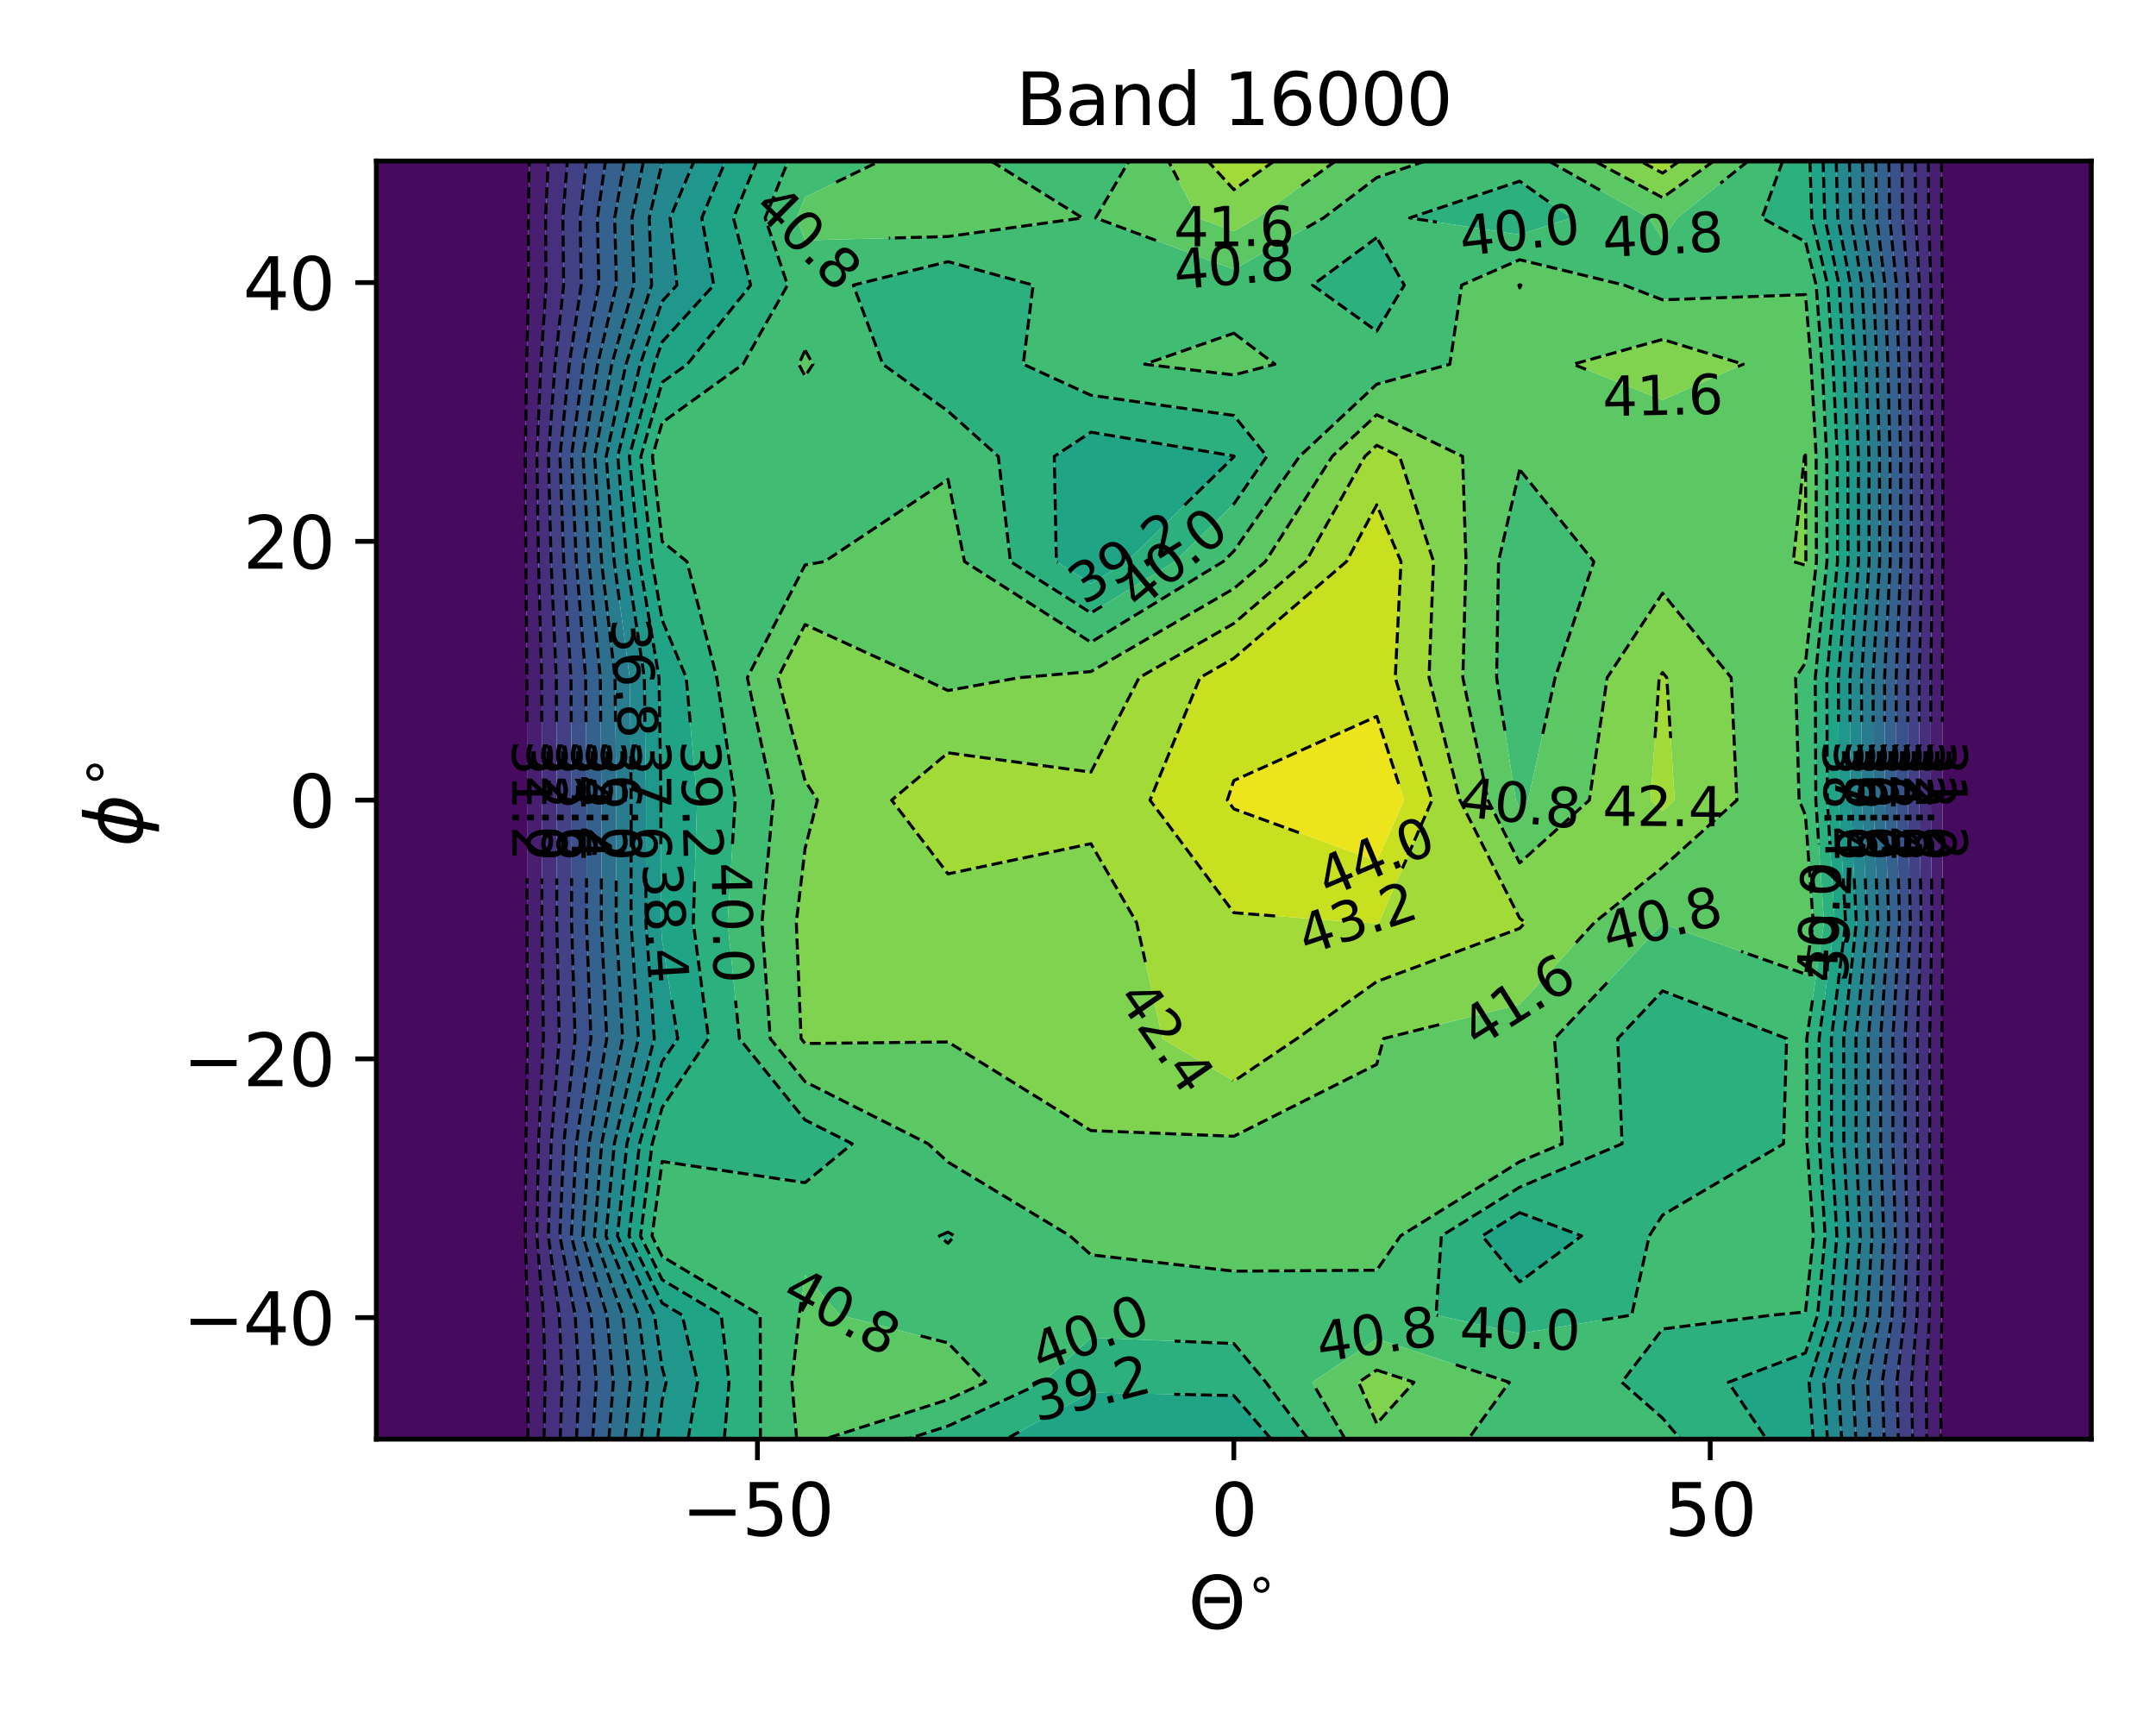 <?xml version="1.0" encoding="utf-8" standalone="no"?>
<!DOCTYPE svg PUBLIC "-//W3C//DTD SVG 1.1//EN"
  "http://www.w3.org/Graphics/SVG/1.1/DTD/svg11.dtd">
<svg xmlns:xlink="http://www.w3.org/1999/xlink" width="360pt" height="288pt" viewBox="0 0 360 288" xmlns="http://www.w3.org/2000/svg" version="1.1">
 <defs>
  <style type="text/css">*{stroke-linejoin: round; stroke-linecap: butt}</style>
 </defs>
 <g id="figure_1">
  <g id="patch_1">
   <path d="M 0 288 
L 360 288 
L 360 0 
L 0 0 
z
" style="fill: #ffffff"/>
  </g>
  <g id="axes_1">
   <g id="patch_2">
    <path d="M 62.84 240.28 
L 349.2 240.28 
L 349.2 26.88 
L 62.84 26.88 
z
" style="fill: #ffffff"/>
   </g>
   <g id="QuadContourSet_1">
    <path d="M 86.703 26.88 
L 88.368 26.88 
L 88.213 36.381 
L 88.24 47.6 
L 87.943 60.809 
L 87.713 76.198 
L 87.806 93.758 
L 87.986 113.138 
L 88.003 133.591 
L 88.001 154.014 
L 88.088 173.395 
L 87.807 190.956 
L 87.71 206.347 
L 88.089 219.557 
L 88.191 230.778 
L 88.121 240.28 
L 86.703 240.28 
L 62.84 240.28 
L 62.84 230.778 
L 62.84 219.557 
L 62.84 206.347 
L 62.84 190.956 
L 62.84 173.395 
L 62.84 154.014 
L 62.84 133.591 
L 62.84 113.138 
L 62.84 93.758 
L 62.84 76.198 
L 62.84 60.809 
L 62.84 47.6 
L 62.84 36.381 
L 62.84 26.88 
z
M 325.337 26.88 
L 349.2 26.88 
L 349.2 36.381 
L 349.2 47.6 
L 349.2 60.809 
L 349.2 76.198 
L 349.2 93.758 
L 349.2 113.138 
L 349.2 133.591 
L 349.2 154.014 
L 349.2 173.395 
L 349.2 190.956 
L 349.2 206.347 
L 349.2 219.557 
L 349.2 230.778 
L 349.2 240.28 
L 325.337 240.28 
L 324.097 240.28 
L 324.059 230.778 
L 324.25 219.557 
L 324.314 206.347 
L 324.265 190.956 
L 324.263 173.395 
L 324.394 154.014 
L 324.331 133.591 
L 324.327 113.138 
L 324.416 93.758 
L 324.414 76.198 
L 324.379 60.809 
L 324.334 47.6 
L 324.203 36.381 
L 324.187 26.88 
z
" clip-path="url(#p1330087dcf)" style="fill: #460b5e"/>
    <path d="M 91.098 36.381 
L 91.178 47.6 
L 90.312 60.809 
L 89.643 76.198 
L 89.913 93.758 
L 90.437 113.138 
L 90.487 133.591 
L 90.483 154.014 
L 90.734 173.395 
L 89.916 190.956 
L 89.634 206.347 
L 90.737 219.557 
L 91.034 230.778 
L 90.831 240.28 
L 88.121 240.28 
L 88.191 230.778 
L 88.089 219.557 
L 87.71 206.347 
L 87.807 190.956 
L 88.088 173.395 
L 88.001 154.014 
L 88.003 133.591 
L 87.986 113.138 
L 87.806 93.758 
L 87.713 76.198 
L 87.943 60.809 
L 88.24 47.6 
L 88.213 36.381 
L 88.368 26.88 
L 91.55 26.88 
z
M 324.203 36.381 
L 324.334 47.6 
L 324.379 60.809 
L 324.414 76.198 
L 324.416 93.758 
L 324.327 113.138 
L 324.331 133.591 
L 324.394 154.014 
L 324.263 173.395 
L 324.265 190.956 
L 324.314 206.347 
L 324.25 219.557 
L 324.059 230.778 
L 324.097 240.28 
L 321.727 240.28 
L 321.616 230.778 
L 322.175 219.557 
L 322.359 206.347 
L 322.215 190.956 
L 322.212 173.395 
L 322.591 154.014 
L 322.41 133.591 
L 322.398 113.138 
L 322.656 93.758 
L 322.65 76.198 
L 322.549 60.809 
L 322.418 47.6 
L 322.035 36.381 
L 321.989 26.88 
L 324.187 26.88 
z
" clip-path="url(#p1330087dcf)" style="fill: #481f70"/>
    <path d="M 93.983 36.381 
L 94.115 47.6 
L 92.681 60.809 
L 91.573 76.198 
L 92.02 93.758 
L 92.888 113.138 
L 92.971 133.591 
L 92.964 154.014 
L 93.38 173.395 
L 92.026 190.956 
L 91.558 206.347 
L 93.385 219.557 
L 93.877 230.778 
L 93.54 240.28 
L 90.831 240.28 
L 91.034 230.778 
L 90.737 219.557 
L 89.634 206.347 
L 89.916 190.956 
L 90.734 173.395 
L 90.483 154.014 
L 90.487 133.591 
L 90.437 113.138 
L 89.913 93.758 
L 89.643 76.198 
L 90.312 60.809 
L 91.178 47.6 
L 91.098 36.381 
L 91.55 26.88 
L 94.732 26.88 
z
M 322.035 36.381 
L 322.418 47.6 
L 322.549 60.809 
L 322.65 76.198 
L 322.656 93.758 
L 322.398 113.138 
L 322.41 133.591 
L 322.591 154.014 
L 322.212 173.395 
L 322.215 190.956 
L 322.359 206.347 
L 322.175 219.557 
L 321.616 230.778 
L 321.727 240.28 
L 319.357 240.28 
L 319.173 230.778 
L 320.099 219.557 
L 320.404 206.347 
L 320.166 190.956 
L 320.16 173.395 
L 320.788 154.014 
L 320.489 133.591 
L 320.469 113.138 
L 320.896 93.758 
L 320.887 76.198 
L 320.719 60.809 
L 320.501 47.6 
L 319.868 36.381 
L 319.792 26.88 
L 321.989 26.88 
z
" clip-path="url(#p1330087dcf)" style="fill: #46307e"/>
    <path d="M 96.868 36.381 
L 97.052 47.6 
L 95.051 60.809 
L 93.502 76.198 
L 94.127 93.758 
L 95.339 113.138 
L 95.455 133.591 
L 95.445 154.014 
L 96.026 173.395 
L 94.135 190.956 
L 93.482 206.347 
L 96.034 219.557 
L 96.72 230.778 
L 96.25 240.28 
L 93.54 240.28 
L 93.877 230.778 
L 93.385 219.557 
L 91.558 206.347 
L 92.026 190.956 
L 93.38 173.395 
L 92.964 154.014 
L 92.971 133.591 
L 92.888 113.138 
L 92.02 93.758 
L 91.573 76.198 
L 92.681 60.809 
L 94.115 47.6 
L 93.983 36.381 
L 94.732 26.88 
L 97.913 26.88 
z
M 319.868 36.381 
L 320.501 47.6 
L 320.719 60.809 
L 320.887 76.198 
L 320.896 93.758 
L 320.469 113.138 
L 320.489 133.591 
L 320.788 154.014 
L 320.16 173.395 
L 320.166 190.956 
L 320.404 206.347 
L 320.099 219.557 
L 319.173 230.778 
L 319.357 240.28 
L 316.987 240.28 
L 316.73 230.778 
L 318.023 219.557 
L 318.449 206.347 
L 318.117 190.956 
L 318.108 173.395 
L 318.986 154.014 
L 318.568 133.591 
L 318.54 113.138 
L 319.137 93.758 
L 319.123 76.198 
L 318.889 60.809 
L 318.585 47.6 
L 317.7 36.381 
L 317.594 26.88 
L 319.792 26.88 
z
" clip-path="url(#p1330087dcf)" style="fill: #424186"/>
    <path d="M 99.753 36.381 
L 99.99 47.6 
L 97.42 60.809 
L 95.432 76.198 
L 96.234 93.758 
L 97.79 113.138 
L 97.939 133.591 
L 97.926 154.014 
L 98.672 173.395 
L 96.244 190.956 
L 95.406 206.347 
L 98.682 219.557 
L 99.563 230.778 
L 98.959 240.28 
L 96.25 240.28 
L 96.72 230.778 
L 96.034 219.557 
L 93.482 206.347 
L 94.135 190.956 
L 96.026 173.395 
L 95.445 154.014 
L 95.455 133.591 
L 95.339 113.138 
L 94.127 93.758 
L 93.502 76.198 
L 95.051 60.809 
L 97.052 47.6 
L 96.868 36.381 
L 97.913 26.88 
L 101.095 26.88 
z
M 317.7 36.381 
L 318.585 47.6 
L 318.889 60.809 
L 319.123 76.198 
L 319.137 93.758 
L 318.54 113.138 
L 318.568 133.591 
L 318.986 154.014 
L 318.108 173.395 
L 318.117 190.956 
L 318.449 206.347 
L 318.023 219.557 
L 316.73 230.778 
L 316.987 240.28 
L 314.618 240.28 
L 314.287 230.778 
L 315.947 219.557 
L 316.494 206.347 
L 316.068 190.956 
L 316.057 173.395 
L 317.183 154.014 
L 316.646 133.591 
L 316.611 113.138 
L 317.377 93.758 
L 317.359 76.198 
L 317.059 60.809 
L 316.669 47.6 
L 315.533 36.381 
L 315.396 26.88 
L 317.594 26.88 
z
" clip-path="url(#p1330087dcf)" style="fill: #3b518b"/>
    <path d="M 102.638 36.381 
L 102.927 47.6 
L 99.789 60.809 
L 97.362 76.198 
L 98.341 93.758 
L 100.241 113.138 
L 100.424 133.591 
L 100.407 154.014 
L 101.318 173.395 
L 98.353 190.956 
L 97.33 206.347 
L 101.33 219.557 
L 102.406 230.778 
L 101.669 240.28 
L 98.959 240.28 
L 99.563 230.778 
L 98.682 219.557 
L 95.406 206.347 
L 96.244 190.956 
L 98.672 173.395 
L 97.926 154.014 
L 97.939 133.591 
L 97.79 113.138 
L 96.234 93.758 
L 95.432 76.198 
L 97.42 60.809 
L 99.99 47.6 
L 99.753 36.381 
L 101.095 26.88 
L 104.277 26.88 
z
M 315.533 36.381 
L 316.669 47.6 
L 317.059 60.809 
L 317.359 76.198 
L 317.377 93.758 
L 316.611 113.138 
L 316.646 133.591 
L 317.183 154.014 
L 316.057 173.395 
L 316.068 190.956 
L 316.494 206.347 
L 315.947 219.557 
L 314.287 230.778 
L 314.618 240.28 
L 312.248 240.28 
L 311.844 230.778 
L 313.871 219.557 
L 314.539 206.347 
L 314.019 190.956 
L 314.005 173.395 
L 315.381 154.014 
L 314.725 133.591 
L 314.682 113.138 
L 315.617 93.758 
L 315.596 76.198 
L 315.229 60.809 
L 314.753 47.6 
L 313.365 36.381 
L 313.199 26.88 
L 315.396 26.88 
z
" clip-path="url(#p1330087dcf)" style="fill: #34618d"/>
    <path d="M 105.523 36.381 
L 105.864 47.6 
L 102.158 60.809 
L 99.292 76.198 
L 100.448 93.758 
L 102.693 113.138 
L 102.908 133.591 
L 102.888 154.014 
L 103.964 173.395 
L 100.463 190.956 
L 99.253 206.347 
L 103.978 219.557 
L 105.248 230.778 
L 104.378 240.28 
L 101.669 240.28 
L 102.406 230.778 
L 101.33 219.557 
L 97.33 206.347 
L 98.353 190.956 
L 101.318 173.395 
L 100.407 154.014 
L 100.424 133.591 
L 100.241 113.138 
L 98.341 93.758 
L 97.362 76.198 
L 99.789 60.809 
L 102.927 47.6 
L 102.638 36.381 
L 104.277 26.88 
L 107.459 26.88 
z
M 313.365 36.381 
L 314.753 47.6 
L 315.229 60.809 
L 315.596 76.198 
L 315.617 93.758 
L 314.682 113.138 
L 314.725 133.591 
L 315.381 154.014 
L 314.005 173.395 
L 314.019 190.956 
L 314.539 206.347 
L 313.871 219.557 
L 311.844 230.778 
L 312.248 240.28 
L 309.878 240.28 
L 309.402 230.778 
L 311.795 219.557 
L 312.584 206.347 
L 311.97 190.956 
L 311.953 173.395 
L 313.578 154.014 
L 312.804 133.591 
L 312.753 113.138 
L 313.857 93.758 
L 313.832 76.198 
L 313.399 60.809 
L 312.836 47.6 
L 311.198 36.381 
L 311.001 26.88 
L 313.199 26.88 
z
" clip-path="url(#p1330087dcf)" style="fill: #2e6f8e"/>
    <path d="M 110.567 26.88 
L 110.688 26.88 
L 110.567 27.166 
L 108.408 36.381 
L 108.802 47.6 
L 104.528 60.809 
L 101.222 76.198 
L 102.556 93.758 
L 105.144 113.138 
L 105.392 133.591 
L 105.369 154.014 
L 106.61 173.395 
L 102.572 190.956 
L 101.177 206.347 
L 106.627 219.557 
L 108.091 230.778 
L 107.088 240.28 
L 104.378 240.28 
L 105.248 230.778 
L 103.978 219.557 
L 99.253 206.347 
L 100.463 190.956 
L 103.964 173.395 
L 102.888 154.014 
L 102.908 133.591 
L 102.693 113.138 
L 100.448 93.758 
L 99.292 76.198 
L 102.158 60.809 
L 105.864 47.6 
L 105.523 36.381 
L 107.459 26.88 
z
M 311.198 36.381 
L 312.836 47.6 
L 313.399 60.809 
L 313.832 76.198 
L 313.857 93.758 
L 312.753 113.138 
L 312.804 133.591 
L 313.578 154.014 
L 311.953 173.395 
L 311.97 190.956 
L 312.584 206.347 
L 311.795 219.557 
L 309.402 230.778 
L 309.878 240.28 
L 307.508 240.28 
L 306.959 230.778 
L 309.719 219.557 
L 310.629 206.347 
L 309.921 190.956 
L 309.902 173.395 
L 311.776 154.014 
L 310.883 133.591 
L 310.824 113.138 
L 312.097 93.758 
L 312.068 76.198 
L 311.569 60.809 
L 310.92 47.6 
L 309.03 36.381 
L 308.804 26.88 
L 311.001 26.88 
z
" clip-path="url(#p1330087dcf)" style="fill: #287c8e"/>
    <path d="M 110.567 27.166 
L 110.688 26.88 
L 115.916 26.88 
L 111.898 36.381 
L 113.025 47.6 
L 110.567 50.306 
L 106.897 60.809 
L 103.152 76.198 
L 104.663 93.758 
L 107.595 113.138 
L 107.876 133.591 
L 107.85 154.014 
L 109.256 173.395 
L 104.681 190.956 
L 103.101 206.347 
L 109.275 219.557 
L 110.567 228.427 
L 111.245 230.778 
L 110.567 233.751 
L 109.797 240.28 
L 107.088 240.28 
L 108.091 230.778 
L 106.627 219.557 
L 101.177 206.347 
L 102.572 190.956 
L 106.61 173.395 
L 105.369 154.014 
L 105.392 133.591 
L 105.144 113.138 
L 102.556 93.758 
L 101.222 76.198 
L 104.528 60.809 
L 108.802 47.6 
L 108.408 36.381 
z
M 309.03 36.381 
L 310.92 47.6 
L 311.569 60.809 
L 312.068 76.198 
L 312.097 93.758 
L 310.824 113.138 
L 310.883 133.591 
L 311.776 154.014 
L 309.902 173.395 
L 309.921 190.956 
L 310.629 206.347 
L 309.719 219.557 
L 306.959 230.778 
L 307.508 240.28 
L 305.139 240.28 
L 304.516 230.778 
L 307.643 219.557 
L 308.673 206.347 
L 307.872 190.956 
L 307.85 173.395 
L 309.973 154.014 
L 308.961 133.591 
L 308.895 113.138 
L 310.338 93.758 
L 310.305 76.198 
L 309.739 60.809 
L 309.004 47.6 
L 306.863 36.381 
L 306.606 26.88 
L 308.804 26.88 
z
" clip-path="url(#p1330087dcf)" style="fill: #23898e"/>
    <path d="M 117.183 36.381 
L 119.184 47.6 
L 110.567 57.087 
L 109.266 60.809 
L 105.081 76.198 
L 106.77 93.758 
L 110.046 113.138 
L 110.36 133.591 
L 110.331 154.014 
L 110.567 157.088 
L 113.165 173.395 
L 110.567 177.256 
L 106.791 190.956 
L 105.025 206.347 
L 110.567 217.563 
L 113.905 219.557 
L 116.49 230.778 
L 114.894 240.28 
L 110.567 240.28 
L 109.797 240.28 
L 110.567 233.751 
L 111.245 230.778 
L 110.567 228.427 
L 109.275 219.557 
L 103.101 206.347 
L 104.681 190.956 
L 109.256 173.395 
L 107.85 154.014 
L 107.876 133.591 
L 107.595 113.138 
L 104.663 93.758 
L 103.152 76.198 
L 106.897 60.809 
L 110.567 50.306 
L 113.025 47.6 
L 111.898 36.381 
L 115.916 26.88 
L 121.143 26.88 
z
M 306.863 36.381 
L 309.004 47.6 
L 309.739 60.809 
L 310.305 76.198 
L 310.338 93.758 
L 308.895 113.138 
L 308.961 133.591 
L 309.973 154.014 
L 307.85 173.395 
L 307.872 190.956 
L 308.673 206.347 
L 307.643 219.557 
L 304.516 230.778 
L 305.139 240.28 
L 302.769 240.28 
L 302.073 230.778 
L 305.567 219.557 
L 306.718 206.347 
L 305.822 190.956 
L 305.798 173.395 
L 308.171 154.014 
L 307.04 133.591 
L 306.965 113.138 
L 308.578 93.758 
L 308.541 76.198 
L 307.909 60.809 
L 307.087 47.6 
L 304.695 36.381 
L 304.408 26.88 
L 306.606 26.88 
z
M 206.02 240.197 
L 206.091 240.28 
L 206.02 240.28 
L 205.016 240.28 
z
" clip-path="url(#p1330087dcf)" style="fill: #1f978b"/>
    <path d="M 122.469 36.381 
L 125.344 47.6 
L 114.765 60.809 
L 110.567 63.836 
L 107.011 76.198 
L 108.877 93.758 
L 110.567 103.536 
L 114.584 113.138 
L 116.4 133.591 
L 115.758 154.014 
L 118.314 173.395 
L 110.567 184.909 
L 108.9 190.956 
L 106.949 206.347 
L 110.567 213.669 
L 120.421 219.557 
L 121.735 230.778 
L 120.937 240.28 
L 114.894 240.28 
L 116.49 230.778 
L 113.905 219.557 
L 110.567 217.563 
L 105.025 206.347 
L 106.791 190.956 
L 110.567 177.256 
L 113.165 173.395 
L 110.567 157.088 
L 110.331 154.014 
L 110.36 133.591 
L 110.046 113.138 
L 106.77 93.758 
L 105.081 76.198 
L 109.266 60.809 
L 110.567 57.087 
L 119.184 47.6 
L 117.183 36.381 
L 121.143 26.88 
L 126.371 26.88 
z
M 304.695 36.381 
L 307.087 47.6 
L 307.909 60.809 
L 308.541 76.198 
L 308.578 93.758 
L 306.965 113.138 
L 307.04 133.591 
L 308.171 154.014 
L 305.798 173.395 
L 305.822 190.956 
L 306.718 206.347 
L 305.567 219.557 
L 302.073 230.778 
L 302.769 240.28 
L 301.473 240.28 
L 294.963 240.28 
L 288.595 230.778 
L 301.473 225.875 
L 303.491 219.557 
L 304.763 206.347 
L 303.773 190.956 
L 303.747 173.395 
L 306.368 154.014 
L 305.119 133.591 
L 305.036 113.138 
L 306.818 93.758 
L 306.778 76.198 
L 306.079 60.809 
L 305.171 47.6 
L 302.528 36.381 
L 302.211 26.88 
L 304.408 26.88 
z
M 182.157 72.159 
L 206.02 76.129 
L 206.076 76.198 
L 206.02 76.278 
L 188.192 93.758 
L 182.157 97.439 
L 176.388 93.758 
L 176.039 76.198 
z
M 253.747 202.455 
L 264.095 206.347 
L 253.747 214.018 
L 247.491 206.347 
z
M 182.157 232.492 
L 206.02 233 
L 212.267 240.28 
L 206.091 240.28 
L 206.02 240.197 
L 205.016 240.28 
L 182.157 240.28 
L 167.957 240.28 
z
" clip-path="url(#p1330087dcf)" style="fill: #20a486"/>
    <path d="M 127.755 36.381 
L 131.503 47.6 
L 124.073 60.809 
L 110.567 70.545 
L 108.941 76.198 
L 110.567 90.416 
L 114.706 93.758 
L 119.685 113.138 
L 122.762 133.591 
L 121.494 154.014 
L 123.463 173.395 
L 134.43 186.982 
L 142.315 190.956 
L 134.43 197.455 
L 110.567 193.918 
L 108.873 206.347 
L 110.567 209.775 
L 126.937 219.557 
L 126.981 230.778 
L 126.981 240.28 
L 120.937 240.28 
L 121.735 230.778 
L 120.421 219.557 
L 110.567 213.669 
L 106.949 206.347 
L 108.9 190.956 
L 110.567 184.909 
L 118.314 173.395 
L 115.758 154.014 
L 116.4 133.591 
L 114.584 113.138 
L 110.567 103.536 
L 108.877 93.758 
L 107.011 76.198 
L 110.567 63.836 
L 114.765 60.809 
L 125.344 47.6 
L 122.469 36.381 
L 126.371 26.88 
L 131.598 26.88 
z
M 253.747 30.251 
L 262.4 36.381 
L 253.747 39.174 
L 235.376 36.381 
z
M 301.473 26.88 
L 302.211 26.88 
L 302.528 36.381 
L 305.171 47.6 
L 306.079 60.809 
L 306.778 76.198 
L 306.818 93.758 
L 305.036 113.138 
L 305.119 133.591 
L 306.368 154.014 
L 303.747 173.395 
L 303.773 190.956 
L 304.763 206.347 
L 303.491 219.557 
L 301.473 225.875 
L 288.595 230.778 
L 294.963 240.28 
L 280.603 240.28 
L 277.61 236.775 
L 270.792 230.778 
L 277.61 221.887 
L 295.978 219.557 
L 301.473 219.038 
L 302.808 206.347 
L 301.724 190.956 
L 301.695 173.395 
L 304.565 154.014 
L 303.198 133.591 
L 303.107 113.138 
L 305.058 93.758 
L 305.014 76.198 
L 304.249 60.809 
L 303.255 47.6 
L 301.473 40.373 
L 294.209 36.381 
L 297.661 26.88 
z
M 158.293 43.685 
L 172.507 47.6 
L 170.857 60.809 
L 182.157 65.991 
L 206.02 69.364 
L 211.533 76.198 
L 206.02 84.145 
L 196.215 93.758 
L 182.157 102.333 
L 168.72 93.758 
L 166.696 76.198 
L 158.293 68.65 
L 147.402 60.809 
L 142.484 47.6 
z
M 176.039 76.198 
L 176.388 93.758 
L 182.157 97.439 
L 188.192 93.758 
L 206.02 76.278 
L 206.076 76.198 
L 206.02 76.129 
L 182.157 72.159 
z
M 229.883 39.668 
L 234.49 47.6 
L 229.883 55.293 
L 219.157 47.6 
z
M 277.61 165.433 
L 298.319 173.395 
L 297.809 190.956 
L 277.61 202.862 
L 275.38 206.347 
L 272.441 219.557 
L 253.747 222.641 
L 239.792 219.557 
L 240.669 206.347 
L 253.747 198.209 
L 270.852 190.956 
L 270.12 173.395 
z
M 247.491 206.347 
L 253.747 214.018 
L 264.095 206.347 
L 253.747 202.455 
z
M 158.293 205.702 
L 159.359 206.347 
L 158.293 207.586 
L 156.842 206.347 
z
M 182.157 223.329 
L 206.02 224.316 
L 211.372 230.778 
L 218.442 240.28 
L 212.267 240.28 
L 206.02 233 
L 182.157 232.492 
L 167.957 240.28 
L 158.293 240.28 
L 151.431 240.28 
L 158.293 238.087 
L 174.149 230.778 
z
" clip-path="url(#p1330087dcf)" style="fill: #2cb17e"/>
    <path d="M 134.43 26.88 
L 146.95 26.88 
L 134.43 32.918 
L 133.041 36.381 
L 134.43 40.125 
L 158.293 39.488 
L 180.76 36.381 
L 165.468 26.88 
L 182.157 26.88 
L 188.511 26.88 
L 182.944 36.381 
L 206.02 44.985 
L 220.996 36.381 
L 229.883 29.648 
L 238.047 26.88 
L 253.747 26.88 
L 258.576 26.88 
L 275.362 36.381 
L 277.61 39.944 
L 280.064 36.381 
L 291.923 26.88 
L 297.661 26.88 
L 294.209 36.381 
L 301.473 40.373 
L 303.255 47.6 
L 304.249 60.809 
L 305.014 76.198 
L 305.058 93.758 
L 303.107 113.138 
L 303.198 133.591 
L 304.565 154.014 
L 301.695 173.395 
L 301.724 190.956 
L 302.808 206.347 
L 301.473 219.038 
L 295.978 219.557 
L 277.61 221.887 
L 270.792 230.778 
L 277.61 236.775 
L 280.603 240.28 
L 277.61 240.28 
L 253.747 240.28 
L 245.155 240.28 
L 252.016 230.778 
L 229.883 223.523 
L 219.115 230.778 
L 224.618 240.28 
L 218.442 240.28 
L 211.372 230.778 
L 206.02 224.316 
L 182.157 223.329 
L 174.149 230.778 
L 158.293 238.087 
L 151.431 240.28 
L 137.637 240.28 
L 158.293 233.679 
L 164.587 230.778 
L 158.293 224.211 
L 140.234 219.557 
L 134.43 212.901 
L 133.453 219.557 
L 132.226 230.778 
L 133.025 240.28 
L 126.981 240.28 
L 126.981 230.778 
L 126.937 219.557 
L 110.567 209.775 
L 108.873 206.347 
L 110.567 193.918 
L 134.43 197.455 
L 142.315 190.956 
L 134.43 186.982 
L 123.463 173.395 
L 121.494 154.014 
L 122.762 133.591 
L 119.685 113.138 
L 114.706 93.758 
L 110.567 90.416 
L 108.941 76.198 
L 110.567 70.545 
L 124.073 60.809 
L 131.503 47.6 
L 127.755 36.381 
L 131.598 26.88 
z
M 235.376 36.381 
L 253.747 39.174 
L 262.4 36.381 
L 253.747 30.251 
z
M 142.484 47.6 
L 147.402 60.809 
L 158.293 68.65 
L 166.696 76.198 
L 168.72 93.758 
L 182.157 102.333 
L 196.215 93.758 
L 206.02 84.145 
L 211.533 76.198 
L 206.02 69.364 
L 182.157 65.991 
L 170.857 60.809 
L 172.507 47.6 
L 158.293 43.685 
z
M 219.157 47.6 
L 229.883 55.293 
L 234.49 47.6 
L 229.883 39.668 
z
M 244.053 47.6 
L 242.091 60.809 
L 229.883 64.147 
L 216.99 76.198 
L 206.02 92.011 
L 204.238 93.758 
L 182.157 107.227 
L 161.052 93.758 
L 158.293 80.037 
L 137.671 93.758 
L 134.43 94.321 
L 124.786 113.138 
L 129.125 133.591 
L 127.23 154.014 
L 128.613 173.395 
L 134.43 180.602 
L 154.971 190.956 
L 158.293 194.022 
L 178.67 206.347 
L 182.157 209.5 
L 206.02 212.23 
L 229.883 212.069 
L 233.846 206.347 
L 253.747 193.964 
L 260.84 190.956 
L 259.569 173.395 
L 277.61 154.217 
L 301.473 162.64 
L 302.763 154.014 
L 301.473 136.149 
L 300.409 133.591 
L 299.827 113.138 
L 301.473 110.646 
L 303.299 93.758 
L 303.25 76.198 
L 302.419 60.809 
L 301.473 49.183 
L 277.61 50.062 
L 271.196 47.6 
L 253.747 43.359 
z
M 133.381 60.809 
L 134.43 62.804 
L 135.744 60.809 
L 134.43 58.474 
z
M 191.136 60.809 
L 206.02 62.6 
L 212.894 60.809 
L 206.02 55.626 
z
M 270.12 173.395 
L 270.852 190.956 
L 253.747 198.209 
L 240.669 206.347 
L 239.792 219.557 
L 253.747 222.641 
L 272.441 219.557 
L 275.38 206.347 
L 277.61 202.862 
L 297.809 190.956 
L 298.319 173.395 
L 277.61 165.433 
z
M 156.842 206.347 
L 158.293 207.586 
L 159.359 206.347 
L 158.293 205.702 
z
M 253.747 78.408 
L 266.135 93.758 
L 259.674 113.138 
L 255.15 133.591 
L 253.747 134.855 
L 253.107 133.591 
L 249.898 113.138 
L 250.218 93.758 
z
" clip-path="url(#p1330087dcf)" style="fill: #40bd72"/>
    <path d="M 134.43 32.918 
L 146.95 26.88 
L 158.293 26.88 
L 165.468 26.88 
L 180.76 36.381 
L 158.293 39.488 
L 134.43 40.125 
L 133.041 36.381 
z
M 200.053 36.381 
L 206.02 38.606 
L 209.893 36.381 
L 223.02 26.88 
L 229.883 26.88 
L 238.047 26.88 
L 229.883 29.648 
L 220.996 36.381 
L 206.02 44.985 
L 182.944 36.381 
L 188.511 26.88 
L 195.088 26.88 
z
M 277.61 32.997 
L 286.185 26.88 
L 291.923 26.88 
L 280.064 36.381 
L 277.61 39.944 
L 275.362 36.381 
L 258.576 26.88 
L 266.207 26.88 
z
M 253.747 43.359 
L 271.196 47.6 
L 277.61 50.062 
L 301.473 49.183 
L 302.419 60.809 
L 303.25 76.198 
L 303.299 93.758 
L 301.473 110.646 
L 299.827 113.138 
L 300.409 133.591 
L 301.473 136.149 
L 302.763 154.014 
L 301.473 162.64 
L 277.61 154.217 
L 259.569 173.395 
L 260.84 190.956 
L 253.747 193.964 
L 233.846 206.347 
L 229.883 212.069 
L 206.02 212.23 
L 182.157 209.5 
L 178.67 206.347 
L 158.293 194.022 
L 154.971 190.956 
L 134.43 180.602 
L 128.613 173.395 
L 127.23 154.014 
L 129.125 133.591 
L 124.786 113.138 
L 134.43 94.321 
L 137.671 93.758 
L 158.293 80.037 
L 161.052 93.758 
L 182.157 107.227 
L 204.238 93.758 
L 206.02 92.011 
L 216.99 76.198 
L 229.883 64.147 
L 242.091 60.809 
L 244.053 47.6 
z
M 253.616 47.6 
L 253.747 48.065 
L 253.982 47.6 
L 253.747 47.543 
z
M 262.684 60.809 
L 277.61 66.789 
L 291.083 60.809 
L 277.61 56.67 
z
M 222.446 76.198 
L 211.287 93.758 
L 206.02 98.279 
L 182.157 112.12 
L 170.201 113.138 
L 158.293 115.291 
L 153.792 113.138 
L 134.43 104.274 
L 129.887 113.138 
L 134.43 130.374 
L 136.489 133.591 
L 134.43 141.647 
L 132.967 154.014 
L 133.762 173.395 
L 134.43 174.223 
L 158.293 173.961 
L 182.157 188.76 
L 206.02 189.707 
L 229.883 177.7 
L 231.033 173.395 
L 253.747 167.704 
L 266.235 154.014 
L 277.61 144.803 
L 290.024 133.591 
L 289.067 113.138 
L 277.61 99.028 
L 268.36 113.138 
L 265.381 133.591 
L 253.747 144.075 
L 248.44 133.591 
L 244.257 113.138 
L 244.79 93.758 
L 244.215 76.198 
L 229.883 69.247 
z
M 301.293 76.198 
L 299.433 93.758 
L 301.473 94.363 
L 301.539 93.758 
L 301.487 76.198 
L 301.473 75.962 
z
M 250.218 93.758 
L 249.898 113.138 
L 253.107 133.591 
L 253.747 134.855 
L 255.15 133.591 
L 259.674 113.138 
L 266.135 93.758 
L 253.747 78.408 
z
M 134.43 58.474 
L 135.744 60.809 
L 134.43 62.804 
L 133.381 60.809 
z
M 206.02 55.626 
L 212.894 60.809 
L 206.02 62.6 
L 191.136 60.809 
z
M 134.43 212.901 
L 140.234 219.557 
L 158.293 224.211 
L 164.587 230.778 
L 158.293 233.679 
L 137.637 240.28 
L 134.43 240.28 
L 133.025 240.28 
L 132.226 230.778 
L 133.453 219.557 
z
M 229.883 223.523 
L 252.016 230.778 
L 245.155 240.28 
L 229.883 240.28 
L 224.618 240.28 
L 219.115 230.778 
z
M 226.858 230.778 
L 229.883 237.677 
L 236.102 230.778 
L 229.883 228.74 
z
" clip-path="url(#p1330087dcf)" style="fill: #5cc863"/>
    <path d="M 206.02 31.669 
L 212.79 26.88 
L 223.02 26.88 
L 209.893 36.381 
L 206.02 38.606 
L 200.053 36.381 
L 195.088 26.88 
L 201.666 26.88 
z
M 277.61 28.904 
L 280.447 26.88 
L 286.185 26.88 
L 277.61 32.997 
L 266.207 26.88 
L 273.837 26.88 
z
M 253.747 47.543 
L 253.982 47.6 
L 253.747 48.065 
L 253.616 47.6 
z
M 277.61 56.67 
L 291.083 60.809 
L 277.61 66.789 
L 262.684 60.809 
z
M 229.883 69.247 
L 244.215 76.198 
L 244.79 93.758 
L 244.257 113.138 
L 248.44 133.591 
L 253.747 144.075 
L 265.381 133.591 
L 268.36 113.138 
L 277.61 99.028 
L 289.067 113.138 
L 290.024 133.591 
L 277.61 144.803 
L 266.235 154.014 
L 253.747 167.704 
L 231.033 173.395 
L 229.883 177.7 
L 206.02 189.707 
L 182.157 188.76 
L 158.293 173.961 
L 134.43 174.223 
L 133.762 173.395 
L 132.967 154.014 
L 134.43 141.647 
L 136.489 133.591 
L 134.43 130.374 
L 129.887 113.138 
L 134.43 104.274 
L 153.792 113.138 
L 158.293 115.291 
L 170.201 113.138 
L 182.157 112.12 
L 206.02 98.279 
L 211.287 93.758 
L 222.446 76.198 
z
M 227.903 76.198 
L 218.057 93.758 
L 206.02 104.091 
L 190.205 113.138 
L 182.157 128.91 
L 158.293 125.692 
L 148.882 133.591 
L 158.293 145.901 
L 182.157 140.861 
L 189.78 154.014 
L 194.092 173.395 
L 206.02 180.514 
L 216.57 173.395 
L 229.883 163.884 
L 253.747 155.005 
L 254.651 154.014 
L 253.747 153.294 
L 243.774 133.591 
L 238.616 113.138 
L 239.363 93.758 
L 233.699 76.198 
L 229.883 74.347 
z
M 277.047 113.138 
L 275.612 133.591 
L 277.61 135.422 
L 279.638 133.591 
L 278.308 113.138 
L 277.61 112.279 
z
M 301.473 75.962 
L 301.487 76.198 
L 301.539 93.758 
L 301.473 94.363 
L 299.433 93.758 
L 301.293 76.198 
z
M 229.883 228.74 
L 236.102 230.778 
L 229.883 237.677 
L 226.858 230.778 
z
" clip-path="url(#p1330087dcf)" style="fill: #7fd34e"/>
    <path d="M 206.02 26.88 
L 212.79 26.88 
L 206.02 31.669 
L 201.666 26.88 
z
M 277.61 26.88 
L 280.447 26.88 
L 277.61 28.904 
L 273.837 26.88 
z
M 229.883 74.347 
L 233.699 76.198 
L 239.363 93.758 
L 238.616 113.138 
L 243.774 133.591 
L 253.747 153.294 
L 254.651 154.014 
L 253.747 155.005 
L 229.883 163.884 
L 216.57 173.395 
L 206.02 180.514 
L 194.092 173.395 
L 189.78 154.014 
L 182.157 140.861 
L 158.293 145.901 
L 148.882 133.591 
L 158.293 125.692 
L 182.157 128.91 
L 190.205 113.138 
L 206.02 104.091 
L 218.057 93.758 
L 227.903 76.198 
z
M 224.828 93.758 
L 206.02 109.903 
L 200.365 113.138 
L 192.027 133.591 
L 206.02 152.383 
L 226.766 154.014 
L 229.883 154.152 
L 230.244 154.014 
L 239.108 133.591 
L 232.975 113.138 
L 233.936 93.758 
L 229.883 84.283 
z
M 277.61 112.279 
L 278.308 113.138 
L 279.638 133.591 
L 277.61 135.422 
L 275.612 133.591 
L 277.047 113.138 
z
" clip-path="url(#p1330087dcf)" style="fill: #a2da37"/>
    <path d="M 229.883 84.283 
L 233.936 93.758 
L 232.975 113.138 
L 239.108 133.591 
L 230.244 154.014 
L 229.883 154.152 
L 226.766 154.014 
L 206.02 152.383 
L 192.027 133.591 
L 200.365 113.138 
L 206.02 109.903 
L 224.828 93.758 
z
M 204.931 133.591 
L 206.02 135.053 
L 229.883 143.755 
L 234.441 133.591 
L 229.883 119.607 
L 206.02 130.32 
z
" clip-path="url(#p1330087dcf)" style="fill: #c8e020"/>
    <path d="M 206.02 130.32 
L 229.883 119.607 
L 234.441 133.591 
L 229.883 143.755 
L 206.02 135.053 
L 204.931 133.591 
z
" clip-path="url(#p1330087dcf)" style="fill: #ece51b"/>
   </g>
   <g id="matplotlib.axis_1">
    <g id="xtick_1">
     <g id="line2d_1">
      <defs>
       <path id="mf2f07f08f5" d="M 0 0 
L 0 3.5 
" style="stroke: #000000; stroke-width: 0.8"/>
      </defs>
      <g>
       <use xlink:href="#mf2f07f08f5" x="126.476" y="240.28" style="stroke: #000000; stroke-width: 0.8"/>
      </g>
     </g>
     <g id="text_1">
      <!-- −50 -->
      <g transform="translate(113.813 256.398) scale(0.12 -0.12)">
       <defs>
        <path id="DejaVuSans-2212" d="M 678 2272 
L 4684 2272 
L 4684 1741 
L 678 1741 
L 678 2272 
z
" transform="scale(0.016)"/>
        <path id="DejaVuSans-35" d="M 691 4666 
L 3169 4666 
L 3169 4134 
L 1269 4134 
L 1269 2991 
Q 1406 3038 1543 3061 
Q 1681 3084 1819 3084 
Q 2600 3084 3056 2656 
Q 3513 2228 3513 1497 
Q 3513 744 3044 326 
Q 2575 -91 1722 -91 
Q 1428 -91 1123 -41 
Q 819 9 494 109 
L 494 744 
Q 775 591 1075 516 
Q 1375 441 1709 441 
Q 2250 441 2565 725 
Q 2881 1009 2881 1497 
Q 2881 1984 2565 2268 
Q 2250 2553 1709 2553 
Q 1456 2553 1204 2497 
Q 953 2441 691 2322 
L 691 4666 
z
" transform="scale(0.016)"/>
        <path id="DejaVuSans-30" d="M 2034 4250 
Q 1547 4250 1301 3770 
Q 1056 3291 1056 2328 
Q 1056 1369 1301 889 
Q 1547 409 2034 409 
Q 2525 409 2770 889 
Q 3016 1369 3016 2328 
Q 3016 3291 2770 3770 
Q 2525 4250 2034 4250 
z
M 2034 4750 
Q 2819 4750 3233 4129 
Q 3647 3509 3647 2328 
Q 3647 1150 3233 529 
Q 2819 -91 2034 -91 
Q 1250 -91 836 529 
Q 422 1150 422 2328 
Q 422 3509 836 4129 
Q 1250 4750 2034 4750 
z
" transform="scale(0.016)"/>
       </defs>
       <use xlink:href="#DejaVuSans-2212"/>
       <use xlink:href="#DejaVuSans-35" transform="translate(83.789 0)"/>
       <use xlink:href="#DejaVuSans-30" transform="translate(147.412 0)"/>
      </g>
     </g>
    </g>
    <g id="xtick_2">
     <g id="line2d_2">
      <g>
       <use xlink:href="#mf2f07f08f5" x="206.02" y="240.28" style="stroke: #000000; stroke-width: 0.8"/>
      </g>
     </g>
     <g id="text_2">
      <!-- 0 -->
      <g transform="translate(202.202 256.398) scale(0.12 -0.12)">
       <use xlink:href="#DejaVuSans-30"/>
      </g>
     </g>
    </g>
    <g id="xtick_3">
     <g id="line2d_3">
      <g>
       <use xlink:href="#mf2f07f08f5" x="285.564" y="240.28" style="stroke: #000000; stroke-width: 0.8"/>
      </g>
     </g>
     <g id="text_3">
      <!-- 50 -->
      <g transform="translate(277.929 256.398) scale(0.12 -0.12)">
       <use xlink:href="#DejaVuSans-35"/>
       <use xlink:href="#DejaVuSans-30" transform="translate(63.623 0)"/>
      </g>
     </g>
    </g>
    <g id="text_4">
     <!-- $\Theta^{\circ}$ -->
     <g transform="translate(198.4 272.012) scale(0.12 -0.12)">
      <defs>
       <path id="DejaVuSans-398" d="M 1416 2750 
L 3622 2750 
L 3622 2219 
L 1416 2219 
L 1416 2750 
z
M 2522 4238 
Q 1834 4238 1431 3725 
Q 1025 3213 1025 2328 
Q 1025 1447 1429 934 
Q 1834 422 2522 422 
Q 3209 422 3613 934 
Q 4013 1447 4013 2328 
Q 4013 3213 3613 3725 
Q 3209 4238 2522 4238 
z
M 2522 4750 
Q 3503 4750 4090 4092 
Q 4678 3434 4678 2328 
Q 4678 1225 4091 569 
Q 3503 -91 2522 -91 
Q 1538 -91 950 566 
Q 359 1222 359 2328 
Q 359 3434 950 4094 
Q 1538 4750 2522 4750 
z
" transform="scale(0.016)"/>
       <path id="DejaVuSans-2218" d="M 2000 2619 
Q 1750 2619 1578 2445 
Q 1406 2272 1406 2022 
Q 1406 1775 1578 1605 
Q 1750 1435 2000 1435 
Q 2250 1435 2422 1605 
Q 2594 1775 2594 2022 
Q 2594 2269 2420 2444 
Q 2247 2619 2000 2619 
z
M 2000 3022 
Q 2200 3022 2384 2945 
Q 2569 2869 2703 2725 
Q 2847 2585 2919 2406 
Q 2991 2228 2991 2022 
Q 2991 1610 2702 1324 
Q 2413 1038 1994 1038 
Q 1572 1038 1290 1319 
Q 1009 1600 1009 2022 
Q 1009 2441 1296 2731 
Q 1584 3022 2000 3022 
z
" transform="scale(0.016)"/>
      </defs>
      <use xlink:href="#DejaVuSans-398" transform="translate(0 0.781)"/>
      <use xlink:href="#DejaVuSans-2218" transform="translate(79.668 39.062) scale(0.7)"/>
     </g>
    </g>
   </g>
   <g id="matplotlib.axis_2">
    <g id="ytick_1">
     <g id="line2d_4">
      <defs>
       <path id="m8c24b57b36" d="M 0 0 
L -3.5 0 
" style="stroke: #000000; stroke-width: 0.8"/>
      </defs>
      <g>
       <use xlink:href="#m8c24b57b36" x="62.84" y="219.984" style="stroke: #000000; stroke-width: 0.8"/>
      </g>
     </g>
     <g id="text_5">
      <!-- −40 -->
      <g transform="translate(30.514 224.543) scale(0.12 -0.12)">
       <defs>
        <path id="DejaVuSans-34" d="M 2419 4116 
L 825 1625 
L 2419 1625 
L 2419 4116 
z
M 2253 4666 
L 3047 4666 
L 3047 1625 
L 3713 1625 
L 3713 1100 
L 3047 1100 
L 3047 0 
L 2419 0 
L 2419 1100 
L 313 1100 
L 313 1709 
L 2253 4666 
z
" transform="scale(0.016)"/>
       </defs>
       <use xlink:href="#DejaVuSans-2212"/>
       <use xlink:href="#DejaVuSans-34" transform="translate(83.789 0)"/>
       <use xlink:href="#DejaVuSans-30" transform="translate(147.412 0)"/>
      </g>
     </g>
    </g>
    <g id="ytick_2">
     <g id="line2d_5">
      <g>
       <use xlink:href="#m8c24b57b36" x="62.84" y="176.784" style="stroke: #000000; stroke-width: 0.8"/>
      </g>
     </g>
     <g id="text_6">
      <!-- −20 -->
      <g transform="translate(30.514 181.343) scale(0.12 -0.12)">
       <defs>
        <path id="DejaVuSans-32" d="M 1228 531 
L 3431 531 
L 3431 0 
L 469 0 
L 469 531 
Q 828 903 1448 1529 
Q 2069 2156 2228 2338 
Q 2531 2678 2651 2914 
Q 2772 3150 2772 3378 
Q 2772 3750 2511 3984 
Q 2250 4219 1831 4219 
Q 1534 4219 1204 4116 
Q 875 4013 500 3803 
L 500 4441 
Q 881 4594 1212 4672 
Q 1544 4750 1819 4750 
Q 2544 4750 2975 4387 
Q 3406 4025 3406 3419 
Q 3406 3131 3298 2873 
Q 3191 2616 2906 2266 
Q 2828 2175 2409 1742 
Q 1991 1309 1228 531 
z
" transform="scale(0.016)"/>
       </defs>
       <use xlink:href="#DejaVuSans-2212"/>
       <use xlink:href="#DejaVuSans-32" transform="translate(83.789 0)"/>
       <use xlink:href="#DejaVuSans-30" transform="translate(147.412 0)"/>
      </g>
     </g>
    </g>
    <g id="ytick_3">
     <g id="line2d_6">
      <g>
       <use xlink:href="#m8c24b57b36" x="62.84" y="133.583" style="stroke: #000000; stroke-width: 0.8"/>
      </g>
     </g>
     <g id="text_7">
      <!-- 0 -->
      <g transform="translate(48.205 138.142) scale(0.12 -0.12)">
       <use xlink:href="#DejaVuSans-30"/>
      </g>
     </g>
    </g>
    <g id="ytick_4">
     <g id="line2d_7">
      <g>
       <use xlink:href="#m8c24b57b36" x="62.84" y="90.383" style="stroke: #000000; stroke-width: 0.8"/>
      </g>
     </g>
     <g id="text_8">
      <!-- 20 -->
      <g transform="translate(40.57 94.942) scale(0.12 -0.12)">
       <use xlink:href="#DejaVuSans-32"/>
       <use xlink:href="#DejaVuSans-30" transform="translate(63.623 0)"/>
      </g>
     </g>
    </g>
    <g id="ytick_5">
     <g id="line2d_8">
      <g>
       <use xlink:href="#m8c24b57b36" x="62.84" y="47.182" style="stroke: #000000; stroke-width: 0.8"/>
      </g>
     </g>
     <g id="text_9">
      <!-- 40 -->
      <g transform="translate(40.57 51.741) scale(0.12 -0.12)">
       <use xlink:href="#DejaVuSans-34"/>
       <use xlink:href="#DejaVuSans-30" transform="translate(63.623 0)"/>
      </g>
     </g>
    </g>
    <g id="text_10">
     <!-- $\phi^{\circ}$ -->
     <g transform="translate(23.784 141.38) rotate(-90) scale(0.13 -0.13)">
      <defs>
       <path id="DejaVuSans-Oblique-3d5" d="M 2991 4863 
L 2738 3572 
Q 3363 3572 3684 3094 
Q 4016 2606 3850 1747 
Q 3681 888 3159 400 
Q 2653 -78 2028 -78 
L 1784 -1331 
L 1213 -1331 
L 1456 -78 
Q 834 -78 509 400 
Q 178 888 347 1747 
Q 513 2606 1034 3094 
Q 1544 3572 2166 3572 
L 2419 4863 
L 2991 4863 
z
M 2128 434 
Q 2481 434 2784 756 
Q 3116 1116 3244 1747 
Q 3369 2372 3169 2738 
Q 2991 3059 2638 3059 
L 2128 434 
z
M 1556 434 
L 2066 3059 
Q 1716 3059 1413 2738 
Q 1072 2372 953 1747 
Q 834 1116 1028 756 
Q 1203 434 1556 434 
z
" transform="scale(0.016)"/>
      </defs>
      <use xlink:href="#DejaVuSans-Oblique-3d5" transform="translate(0 0.016)"/>
      <use xlink:href="#DejaVuSans-2218" transform="translate(73.415 38.297) scale(0.7)"/>
     </g>
    </g>
   </g>
   <g id="QuadContourSet_2">
    <path clip-path="url(#p1330087dcf)" style="fill: none; stroke-dasharray: 1.85,0.8; stroke-dashoffset: 0; stroke: #000000; stroke-width: 0.5"/>
    <path d="M 324.187 26.88 
L 324.203 36.381 
L 324.334 47.6 
L 324.379 60.809 
L 324.414 76.198 
L 324.416 93.758 
L 324.327 113.138 
L 324.329 120.556 
M 324.371 146.625 
L 324.394 154.014 
L 324.263 173.395 
L 324.265 190.956 
L 324.314 206.347 
L 324.25 219.557 
L 324.059 230.778 
L 324.097 240.28 
M 88.121 240.28 
L 88.191 230.778 
L 88.089 219.557 
L 87.71 206.347 
L 87.807 190.956 
L 88.088 173.395 
L 88.001 154.014 
L 88.002 146.625 
M 87.992 120.556 
L 87.986 113.138 
L 87.806 93.758 
L 87.713 76.198 
L 87.943 60.809 
L 88.24 47.6 
L 88.213 36.381 
L 88.368 26.88 
" clip-path="url(#p1330087dcf)" style="fill: none; stroke-dasharray: 1.85,0.8; stroke-dashoffset: 0; stroke: #000000; stroke-width: 0.5"/>
    <path d="M 321.989 26.88 
L 322.035 36.381 
L 322.418 47.6 
L 322.549 60.809 
L 322.65 76.198 
L 322.656 93.758 
L 322.398 113.138 
L 322.403 120.513 
M 322.526 146.668 
L 322.591 154.014 
L 322.212 173.395 
L 322.215 190.956 
L 322.359 206.347 
L 322.175 219.557 
L 321.616 230.778 
L 321.727 240.28 
M 90.831 240.28 
L 91.034 230.778 
L 90.737 219.557 
L 89.634 206.347 
L 89.916 190.956 
L 90.734 173.395 
L 90.483 154.014 
L 90.484 146.668 
M 90.455 120.513 
L 90.437 113.138 
L 89.913 93.758 
L 89.643 76.198 
L 90.312 60.809 
L 91.178 47.6 
L 91.098 36.381 
L 91.55 26.88 
" clip-path="url(#p1330087dcf)" style="fill: none; stroke-dasharray: 1.85,0.8; stroke-dashoffset: 0; stroke: #000000; stroke-width: 0.5"/>
    <path d="M 319.792 26.88 
L 319.868 36.381 
L 320.501 47.6 
L 320.719 60.809 
L 320.887 76.198 
L 320.896 93.758 
L 320.469 113.138 
L 320.476 120.513 
M 320.681 146.667 
L 320.788 154.014 
L 320.16 173.395 
L 320.166 190.956 
L 320.404 206.347 
L 320.099 219.557 
L 319.173 230.778 
L 319.357 240.28 
M 93.54 240.28 
L 93.877 230.778 
L 93.385 219.557 
L 91.558 206.347 
L 92.026 190.956 
L 93.38 173.395 
L 92.964 154.014 
L 92.966 146.668 
M 92.918 120.513 
L 92.888 113.138 
L 92.02 93.758 
L 91.573 76.198 
L 92.681 60.809 
L 94.115 47.6 
L 93.983 36.381 
L 94.732 26.88 
" clip-path="url(#p1330087dcf)" style="fill: none; stroke-dasharray: 1.85,0.8; stroke-dashoffset: 0; stroke: #000000; stroke-width: 0.5"/>
    <path d="M 317.594 26.88 
L 317.7 36.381 
L 318.585 47.6 
L 318.889 60.809 
L 319.123 76.198 
L 319.137 93.758 
L 318.54 113.138 
L 318.55 120.556 
M 318.835 146.623 
L 318.986 154.014 
L 318.108 173.395 
L 318.117 190.956 
L 318.449 206.347 
L 318.023 219.557 
L 316.73 230.778 
L 316.987 240.28 
M 96.25 240.28 
L 96.72 230.778 
L 96.034 219.557 
L 93.482 206.347 
L 94.135 190.956 
L 96.026 173.395 
L 95.445 154.014 
L 95.448 146.625 
M 95.381 120.556 
L 95.339 113.138 
L 94.127 93.758 
L 93.502 76.198 
L 95.051 60.809 
L 97.052 47.6 
L 96.868 36.381 
L 97.913 26.88 
" clip-path="url(#p1330087dcf)" style="fill: none; stroke-dasharray: 1.85,0.8; stroke-dashoffset: 0; stroke: #000000; stroke-width: 0.5"/>
    <path d="M 315.396 26.88 
L 315.533 36.381 
L 316.669 47.6 
L 317.059 60.809 
L 317.359 76.198 
L 317.377 93.758 
L 316.611 113.138 
L 316.624 120.556 
M 316.989 146.621 
L 317.183 154.014 
L 316.057 173.395 
L 316.068 190.956 
L 316.494 206.347 
L 315.947 219.557 
L 314.287 230.778 
L 314.618 240.28 
M 98.959 240.28 
L 99.563 230.778 
L 98.682 219.557 
L 95.406 206.347 
L 96.244 190.956 
L 98.672 173.395 
L 97.926 154.014 
L 97.931 146.625 
M 97.844 120.556 
L 97.79 113.138 
L 96.234 93.758 
L 95.432 76.198 
L 97.42 60.809 
L 99.99 47.6 
L 99.753 36.381 
L 101.095 26.88 
" clip-path="url(#p1330087dcf)" style="fill: none; stroke-dasharray: 1.85,0.8; stroke-dashoffset: 0; stroke: #000000; stroke-width: 0.5"/>
    <path d="M 313.199 26.88 
L 313.365 36.381 
L 314.753 47.6 
L 315.229 60.809 
L 315.596 76.198 
L 315.617 93.758 
L 314.682 113.138 
L 314.697 120.513 
M 315.145 146.662 
L 315.381 154.014 
L 314.005 173.395 
L 314.019 190.956 
L 314.539 206.347 
L 313.871 219.557 
L 311.844 230.778 
L 312.248 240.28 
M 101.669 240.28 
L 102.406 230.778 
L 101.33 219.557 
L 97.33 206.347 
L 98.353 190.956 
L 101.318 173.395 
L 100.407 154.014 
L 100.413 146.668 
M 100.307 120.513 
L 100.241 113.138 
L 98.341 93.758 
L 97.362 76.198 
L 99.789 60.809 
L 102.927 47.6 
L 102.638 36.381 
L 104.277 26.88 
" clip-path="url(#p1330087dcf)" style="fill: none; stroke-dasharray: 1.85,0.8; stroke-dashoffset: 0; stroke: #000000; stroke-width: 0.5"/>
    <path d="M 311.001 26.88 
L 311.198 36.381 
L 312.836 47.6 
L 313.399 60.809 
L 313.832 76.198 
L 313.857 93.758 
L 312.753 113.138 
L 312.771 120.513 
M 313.299 146.66 
L 313.578 154.014 
L 311.953 173.395 
L 311.97 190.956 
L 312.584 206.347 
L 311.795 219.557 
L 309.402 230.778 
L 309.878 240.28 
M 104.378 240.28 
L 105.248 230.778 
L 103.978 219.557 
L 99.253 206.347 
L 100.463 190.956 
L 103.964 173.395 
L 102.888 154.014 
L 102.895 146.668 
M 102.77 120.514 
L 102.693 113.138 
L 100.448 93.758 
L 99.292 76.198 
L 102.158 60.809 
L 105.864 47.6 
L 105.523 36.381 
L 107.459 26.88 
" clip-path="url(#p1330087dcf)" style="fill: none; stroke-dasharray: 1.85,0.8; stroke-dashoffset: 0; stroke: #000000; stroke-width: 0.5"/>
    <path d="M 308.804 26.88 
L 309.03 36.381 
L 310.92 47.6 
L 311.569 60.809 
L 312.068 76.198 
L 312.097 93.758 
L 310.824 113.138 
L 310.845 120.513 
M 311.454 146.657 
L 311.776 154.014 
L 309.902 173.395 
L 309.921 190.956 
L 310.629 206.347 
L 309.719 219.557 
L 306.959 230.778 
L 307.508 240.28 
M 107.088 240.28 
L 108.091 230.778 
L 106.627 219.557 
L 101.177 206.347 
L 102.572 190.956 
L 106.61 173.395 
L 105.369 154.014 
L 105.392 133.591 
L 105.302 126.215 
M 103.411 100.162 
L 102.556 93.758 
L 101.222 76.198 
L 104.528 60.809 
L 108.802 47.6 
L 108.408 36.381 
L 110.567 27.166 
L 110.688 26.88 
" clip-path="url(#p1330087dcf)" style="fill: none; stroke-dasharray: 1.85,0.8; stroke-dashoffset: 0; stroke: #000000; stroke-width: 0.5"/>
    <path d="M 306.606 26.88 
L 306.863 36.381 
L 309.004 47.6 
L 309.739 60.809 
L 310.305 76.198 
L 310.338 93.758 
L 308.895 113.138 
L 308.919 120.513 
M 309.609 146.654 
L 309.973 154.014 
L 307.85 173.395 
L 307.872 190.956 
L 308.673 206.347 
L 307.643 219.557 
L 304.516 230.778 
L 305.139 240.28 
M 109.797 240.28 
L 110.567 233.751 
L 111.245 230.778 
L 110.567 228.427 
L 109.275 219.557 
L 103.101 206.347 
L 104.681 190.956 
L 109.256 173.395 
L 107.85 154.014 
L 107.859 146.668 
M 107.696 120.514 
L 107.595 113.138 
L 104.663 93.758 
L 103.152 76.198 
L 106.897 60.809 
L 110.567 50.306 
L 113.025 47.6 
L 111.898 36.381 
L 115.916 26.88 
" clip-path="url(#p1330087dcf)" style="fill: none; stroke-dasharray: 1.85,0.8; stroke-dashoffset: 0; stroke: #000000; stroke-width: 0.5"/>
    <path d="M 304.408 26.88 
L 304.695 36.381 
L 307.087 47.6 
L 307.909 60.809 
L 308.541 76.198 
L 308.578 93.758 
L 306.965 113.138 
L 306.992 120.513 
M 307.763 146.651 
L 308.171 154.014 
L 305.798 173.395 
L 305.822 190.956 
L 306.718 206.347 
L 305.567 219.557 
L 302.073 230.778 
L 302.769 240.28 
M 114.894 240.28 
L 116.49 230.778 
L 113.905 219.557 
L 110.567 217.563 
L 105.025 206.347 
L 106.791 190.956 
L 110.567 177.256 
L 113.165 173.395 
L 112.142 166.974 
M 110.349 140.936 
L 110.36 133.591 
L 110.046 113.138 
L 106.77 93.758 
L 105.081 76.198 
L 109.266 60.809 
L 110.567 57.087 
L 119.184 47.6 
L 117.183 36.381 
L 121.143 26.88 
M 206.091 240.28 
L 206.02 240.197 
L 205.016 240.28 
" clip-path="url(#p1330087dcf)" style="fill: none; stroke-dasharray: 1.85,0.8; stroke-dashoffset: 0; stroke: #000000; stroke-width: 0.5"/>
    <path d="M 302.211 26.88 
L 302.528 36.381 
L 305.171 47.6 
L 306.079 60.809 
L 306.778 76.198 
L 306.818 93.758 
L 305.036 113.138 
L 305.119 133.591 
L 305.572 141.001 
M 304.619 166.945 
L 303.747 173.395 
L 303.773 190.956 
L 304.763 206.347 
L 303.491 219.557 
L 301.473 225.875 
L 288.595 230.778 
L 294.963 240.28 
M 120.937 240.28 
L 121.735 230.778 
L 120.421 219.557 
L 110.567 213.669 
L 106.949 206.347 
L 108.9 190.956 
L 110.567 184.909 
L 118.314 173.395 
L 115.758 154.014 
L 115.99 146.619 
M 115.247 120.601 
L 114.584 113.138 
L 110.567 103.536 
L 108.877 93.758 
L 107.011 76.198 
L 110.567 63.836 
L 114.765 60.809 
L 125.344 47.6 
L 122.469 36.381 
L 126.371 26.88 
M 212.267 240.28 
L 206.02 233 
L 196.055 232.788 
M 170.157 239.074 
L 167.957 240.28 
M 197.8 84.338 
L 206.02 76.278 
L 206.076 76.198 
L 206.02 76.129 
L 182.157 72.159 
L 176.039 76.198 
L 176.388 93.758 
L 176.617 93.904 
M 253.747 202.455 
L 247.491 206.347 
L 253.747 214.018 
L 264.095 206.347 
L 253.747 202.455 
z
" clip-path="url(#p1330087dcf)" style="fill: none; stroke-dasharray: 1.85,0.8; stroke-dashoffset: 0; stroke: #000000; stroke-width: 0.5"/>
    <path d="M 297.661 26.88 
L 294.209 36.381 
L 301.473 40.373 
L 303.255 47.6 
L 304.249 60.809 
L 305.014 76.198 
L 305.058 93.758 
L 303.107 113.138 
L 303.198 133.591 
L 303.688 140.919 
M 302.641 167.01 
L 301.695 173.395 
L 301.724 190.956 
L 302.808 206.347 
L 301.473 219.038 
L 295.978 219.557 
L 277.61 221.887 
L 270.792 230.778 
L 277.61 236.775 
L 280.603 240.28 
M 126.981 240.28 
L 126.981 230.778 
L 126.937 219.557 
L 110.567 209.775 
L 108.873 206.347 
L 110.567 193.918 
L 134.43 197.455 
L 142.315 190.956 
L 134.43 186.982 
L 123.463 173.395 
L 122.821 167.076 
M 122.307 140.915 
L 122.762 133.591 
L 119.685 113.138 
L 114.706 93.758 
L 110.567 90.416 
L 108.941 76.198 
L 110.567 70.545 
L 124.073 60.809 
L 131.503 47.6 
L 127.755 36.381 
L 131.598 26.88 
M 218.442 240.28 
L 211.372 230.778 
L 206.02 224.316 
L 196.138 223.907 
M 171.713 231.901 
L 158.293 238.087 
L 151.431 240.28 
M 258.536 33.643 
L 253.747 30.251 
L 235.376 36.381 
L 239.932 37.074 
M 205.887 84.275 
L 206.02 84.145 
L 211.533 76.198 
L 206.02 69.364 
L 182.157 65.991 
L 170.857 60.809 
L 172.507 47.6 
L 158.293 43.685 
L 142.484 47.6 
L 147.402 60.809 
L 158.293 68.65 
L 166.696 76.198 
L 168.72 93.758 
L 182.157 102.333 
L 184.485 100.913 
M 229.883 39.668 
L 219.157 47.6 
L 229.883 55.293 
L 234.49 47.6 
L 229.883 39.668 
M 267.53 220.368 
L 272.441 219.557 
L 275.38 206.347 
L 277.61 202.862 
L 297.809 190.956 
L 298.319 173.395 
L 277.61 165.433 
L 270.12 173.395 
L 270.852 190.956 
L 253.747 198.209 
L 240.669 206.347 
L 239.792 219.557 
L 240.125 219.631 
M 158.293 205.702 
L 156.842 206.347 
L 158.293 207.586 
L 159.359 206.347 
L 158.293 205.702 
z
" clip-path="url(#p1330087dcf)" style="fill: none; stroke-dasharray: 1.85,0.8; stroke-dashoffset: 0; stroke: #000000; stroke-width: 0.5"/>
    <path d="M 165.468 26.88 
L 180.76 36.381 
L 158.293 39.488 
L 148.419 39.751 
M 139.606 30.422 
L 146.95 26.88 
M 238.047 26.88 
L 229.883 29.648 
L 220.996 36.381 
L 217.953 38.129 
M 193.016 40.136 
L 182.944 36.381 
L 188.511 26.88 
M 291.923 26.88 
L 287.264 30.613 
M 267.162 31.739 
L 258.576 26.88 
M 133.025 240.28 
L 132.226 230.778 
L 133.453 219.557 
L 133.772 217.383 
M 153.728 223.034 
L 158.293 224.211 
L 164.587 230.778 
L 158.293 233.679 
L 137.637 240.28 
M 224.618 240.28 
L 219.465 231.383 
M 243.094 227.853 
L 252.016 230.778 
L 245.155 240.28 
M 268.353 164.057 
L 259.569 173.395 
L 260.84 190.956 
L 253.747 193.964 
L 233.846 206.347 
L 229.883 212.069 
L 206.02 212.23 
L 182.157 209.5 
L 178.67 206.347 
L 158.293 194.022 
L 154.971 190.956 
L 134.43 180.602 
L 128.613 173.395 
L 127.23 154.014 
L 129.125 133.591 
L 124.786 113.138 
L 134.43 94.321 
L 137.671 93.758 
L 158.293 80.037 
L 161.052 93.758 
L 182.157 107.227 
L 204.238 93.758 
L 206.02 92.011 
L 216.99 76.198 
L 229.883 64.147 
L 242.091 60.809 
L 244.053 47.6 
L 253.747 43.359 
L 271.196 47.6 
L 277.61 50.062 
L 301.473 49.183 
L 302.419 60.809 
L 303.25 76.198 
L 303.299 93.758 
L 301.473 110.646 
L 299.827 113.138 
L 300.409 133.591 
L 301.473 136.149 
L 302.763 154.014 
L 301.473 162.64 
L 290.707 158.84 
M 134.43 58.474 
L 135.744 60.809 
L 134.43 62.804 
L 133.381 60.809 
L 134.43 58.474 
z
M 206.02 55.626 
L 212.894 60.809 
L 206.02 62.6 
L 191.136 60.809 
L 206.02 55.626 
z
M 253.747 78.408 
L 250.218 93.758 
L 249.898 113.138 
L 251.287 121.994 
M 257.597 122.53 
L 259.674 113.138 
L 266.135 93.758 
L 253.747 78.408 
" clip-path="url(#p1330087dcf)" style="fill: none; stroke-dasharray: 1.85,0.8; stroke-dashoffset: 0; stroke: #000000; stroke-width: 0.5"/>
    <path d="M 223.02 26.88 
L 217.302 31.018 
M 196.762 30.082 
L 195.088 26.88 
M 286.185 26.88 
L 277.61 32.997 
L 266.207 26.88 
M 253.747 47.543 
L 253.982 47.6 
L 253.747 48.065 
L 253.616 47.6 
L 253.747 47.543 
z
M 264.826 61.667 
L 262.684 60.809 
L 277.61 56.67 
L 291.083 60.809 
L 290.175 61.212 
M 240.316 171.069 
L 231.033 173.395 
L 229.883 177.7 
L 206.02 189.707 
L 182.157 188.76 
L 158.293 173.961 
L 134.43 174.223 
L 133.762 173.395 
L 132.967 154.014 
L 134.43 141.647 
L 136.489 133.591 
L 134.43 130.374 
L 129.887 113.138 
L 134.43 104.274 
L 153.792 113.138 
L 158.293 115.291 
L 170.201 113.138 
L 182.157 112.12 
L 206.02 98.279 
L 211.287 93.758 
L 222.446 76.198 
L 229.883 69.247 
L 244.215 76.198 
L 244.79 93.758 
L 244.257 113.138 
L 248.44 133.591 
L 253.747 144.075 
L 265.381 133.591 
L 268.36 113.138 
L 277.61 99.028 
L 289.067 113.138 
L 290.024 133.591 
L 277.61 144.803 
L 266.235 154.014 
L 262.783 157.798 
M 301.473 75.962 
L 301.487 76.198 
L 301.539 93.758 
L 301.473 94.363 
L 299.433 93.758 
L 301.293 76.198 
L 301.473 75.962 
z
M 229.883 228.74 
L 236.102 230.778 
L 229.883 237.677 
L 226.858 230.778 
L 229.883 228.74 
z
" clip-path="url(#p1330087dcf)" style="fill: none; stroke-dasharray: 1.85,0.8; stroke-dashoffset: 0; stroke: #000000; stroke-width: 0.5"/>
    <path d="M 212.79 26.88 
L 206.02 31.669 
L 201.666 26.88 
M 280.447 26.88 
L 277.61 28.904 
L 273.837 26.88 
M 191.253 160.635 
L 189.78 154.014 
L 182.157 140.861 
L 158.293 145.901 
L 148.882 133.591 
L 158.293 125.692 
L 182.157 128.91 
L 190.205 113.138 
L 206.02 104.091 
L 218.057 93.758 
L 227.903 76.198 
L 229.883 74.347 
L 233.699 76.198 
L 239.363 93.758 
L 238.616 113.138 
L 243.774 133.591 
L 253.747 153.294 
L 254.651 154.014 
L 253.747 155.005 
L 229.883 163.884 
L 216.57 173.395 
L 206.02 180.514 
L 205.819 180.395 
M 276.341 123.199 
L 277.047 113.138 
L 277.61 112.279 
L 278.308 113.138 
L 278.963 123.216 
" clip-path="url(#p1330087dcf)" style="fill: none; stroke-dasharray: 1.85,0.8; stroke-dashoffset: 0; stroke: #000000; stroke-width: 0.5"/>
    <path d="M 212.913 152.925 
L 206.02 152.383 
L 192.027 133.591 
L 200.365 113.138 
L 206.02 109.903 
L 224.828 93.758 
L 229.883 84.283 
L 233.936 93.758 
L 232.975 113.138 
L 239.108 133.591 
L 234.161 144.989 
" clip-path="url(#p1330087dcf)" style="fill: none; stroke-dasharray: 1.85,0.8; stroke-dashoffset: 0; stroke: #000000; stroke-width: 0.5"/>
    <path d="M 216.884 139.015 
L 206.02 135.053 
L 204.931 133.591 
L 206.02 130.32 
L 229.883 119.607 
L 233.802 131.629 
" clip-path="url(#p1330087dcf)" style="fill: none; stroke-dasharray: 1.85,0.8; stroke-dashoffset: 0; stroke: #000000; stroke-width: 0.5"/>
    <path clip-path="url(#p1330087dcf)" style="fill: none; stroke-dasharray: 1.85,0.8; stroke-dashoffset: 0; stroke: #000000; stroke-width: 0.5"/>
   </g>
   <g id="patch_3">
    <path d="M 62.84 240.28 
L 62.84 26.88 
" style="fill: none; stroke: #000000; stroke-width: 0.8; stroke-linejoin: miter; stroke-linecap: square"/>
   </g>
   <g id="patch_4">
    <path d="M 349.2 240.28 
L 349.2 26.88 
" style="fill: none; stroke: #000000; stroke-width: 0.8; stroke-linejoin: miter; stroke-linecap: square"/>
   </g>
   <g id="patch_5">
    <path d="M 62.84 240.28 
L 349.2 240.28 
" style="fill: none; stroke: #000000; stroke-width: 0.8; stroke-linejoin: miter; stroke-linecap: square"/>
   </g>
   <g id="patch_6">
    <path d="M 62.84 26.88 
L 349.2 26.88 
" style="fill: none; stroke: #000000; stroke-width: 0.8; stroke-linejoin: miter; stroke-linecap: square"/>
   </g>
   <g id="text_11">
    <!-- Band 16000 -->
    <g transform="translate(169.621 20.88) scale(0.12 -0.12)">
     <defs>
      <path id="DejaVuSans-42" d="M 1259 2228 
L 1259 519 
L 2272 519 
Q 2781 519 3026 730 
Q 3272 941 3272 1375 
Q 3272 1813 3026 2020 
Q 2781 2228 2272 2228 
L 1259 2228 
z
M 1259 4147 
L 1259 2741 
L 2194 2741 
Q 2656 2741 2882 2914 
Q 3109 3088 3109 3444 
Q 3109 3797 2882 3972 
Q 2656 4147 2194 4147 
L 1259 4147 
z
M 628 4666 
L 2241 4666 
Q 2963 4666 3353 4366 
Q 3744 4066 3744 3513 
Q 3744 3084 3544 2831 
Q 3344 2578 2956 2516 
Q 3422 2416 3680 2098 
Q 3938 1781 3938 1306 
Q 3938 681 3513 340 
Q 3088 0 2303 0 
L 628 0 
L 628 4666 
z
" transform="scale(0.016)"/>
      <path id="DejaVuSans-61" d="M 2194 1759 
Q 1497 1759 1228 1600 
Q 959 1441 959 1056 
Q 959 750 1161 570 
Q 1363 391 1709 391 
Q 2188 391 2477 730 
Q 2766 1069 2766 1631 
L 2766 1759 
L 2194 1759 
z
M 3341 1997 
L 3341 0 
L 2766 0 
L 2766 531 
Q 2569 213 2275 61 
Q 1981 -91 1556 -91 
Q 1019 -91 701 211 
Q 384 513 384 1019 
Q 384 1609 779 1909 
Q 1175 2209 1959 2209 
L 2766 2209 
L 2766 2266 
Q 2766 2663 2505 2880 
Q 2244 3097 1772 3097 
Q 1472 3097 1187 3025 
Q 903 2953 641 2809 
L 641 3341 
Q 956 3463 1253 3523 
Q 1550 3584 1831 3584 
Q 2591 3584 2966 3190 
Q 3341 2797 3341 1997 
z
" transform="scale(0.016)"/>
      <path id="DejaVuSans-6e" d="M 3513 2113 
L 3513 0 
L 2938 0 
L 2938 2094 
Q 2938 2591 2744 2837 
Q 2550 3084 2163 3084 
Q 1697 3084 1428 2787 
Q 1159 2491 1159 1978 
L 1159 0 
L 581 0 
L 581 3500 
L 1159 3500 
L 1159 2956 
Q 1366 3272 1645 3428 
Q 1925 3584 2291 3584 
Q 2894 3584 3203 3211 
Q 3513 2838 3513 2113 
z
" transform="scale(0.016)"/>
      <path id="DejaVuSans-64" d="M 2906 2969 
L 2906 4863 
L 3481 4863 
L 3481 0 
L 2906 0 
L 2906 525 
Q 2725 213 2448 61 
Q 2172 -91 1784 -91 
Q 1150 -91 751 415 
Q 353 922 353 1747 
Q 353 2572 751 3078 
Q 1150 3584 1784 3584 
Q 2172 3584 2448 3432 
Q 2725 3281 2906 2969 
z
M 947 1747 
Q 947 1113 1208 752 
Q 1469 391 1925 391 
Q 2381 391 2643 752 
Q 2906 1113 2906 1747 
Q 2906 2381 2643 2742 
Q 2381 3103 1925 3103 
Q 1469 3103 1208 2742 
Q 947 2381 947 1747 
z
" transform="scale(0.016)"/>
      <path id="DejaVuSans-20" transform="scale(0.016)"/>
      <path id="DejaVuSans-31" d="M 794 531 
L 1825 531 
L 1825 4091 
L 703 3866 
L 703 4441 
L 1819 4666 
L 2450 4666 
L 2450 531 
L 3481 531 
L 3481 0 
L 794 0 
L 794 531 
z
" transform="scale(0.016)"/>
      <path id="DejaVuSans-36" d="M 2113 2584 
Q 1688 2584 1439 2293 
Q 1191 2003 1191 1497 
Q 1191 994 1439 701 
Q 1688 409 2113 409 
Q 2538 409 2786 701 
Q 3034 994 3034 1497 
Q 3034 2003 2786 2293 
Q 2538 2584 2113 2584 
z
M 3366 4563 
L 3366 3988 
Q 3128 4100 2886 4159 
Q 2644 4219 2406 4219 
Q 1781 4219 1451 3797 
Q 1122 3375 1075 2522 
Q 1259 2794 1537 2939 
Q 1816 3084 2150 3084 
Q 2853 3084 3261 2657 
Q 3669 2231 3669 1497 
Q 3669 778 3244 343 
Q 2819 -91 2113 -91 
Q 1303 -91 875 529 
Q 447 1150 447 2328 
Q 447 3434 972 4092 
Q 1497 4750 2381 4750 
Q 2619 4750 2861 4703 
Q 3103 4656 3366 4563 
z
" transform="scale(0.016)"/>
     </defs>
     <use xlink:href="#DejaVuSans-42"/>
     <use xlink:href="#DejaVuSans-61" transform="translate(68.604 0)"/>
     <use xlink:href="#DejaVuSans-6e" transform="translate(129.883 0)"/>
     <use xlink:href="#DejaVuSans-64" transform="translate(193.262 0)"/>
     <use xlink:href="#DejaVuSans-20" transform="translate(256.738 0)"/>
     <use xlink:href="#DejaVuSans-31" transform="translate(288.525 0)"/>
     <use xlink:href="#DejaVuSans-36" transform="translate(352.148 0)"/>
     <use xlink:href="#DejaVuSans-30" transform="translate(415.771 0)"/>
     <use xlink:href="#DejaVuSans-30" transform="translate(479.395 0)"/>
     <use xlink:href="#DejaVuSans-30" transform="translate(543.018 0)"/>
    </g>
   </g>
   <g id="text_12">
    <g clip-path="url(#p1330087dcf)">
     <!-- 31.2 -->
     <g transform="translate(321.833 123.575) rotate(-270.087) scale(0.09 -0.09)">
      <defs>
       <path id="DejaVuSans-33" d="M 2597 2516 
Q 3050 2419 3304 2112 
Q 3559 1806 3559 1356 
Q 3559 666 3084 287 
Q 2609 -91 1734 -91 
Q 1441 -91 1130 -33 
Q 819 25 488 141 
L 488 750 
Q 750 597 1062 519 
Q 1375 441 1716 441 
Q 2309 441 2620 675 
Q 2931 909 2931 1356 
Q 2931 1769 2642 2001 
Q 2353 2234 1838 2234 
L 1294 2234 
L 1294 2753 
L 1863 2753 
Q 2328 2753 2575 2939 
Q 2822 3125 2822 3475 
Q 2822 3834 2567 4026 
Q 2313 4219 1838 4219 
Q 1578 4219 1281 4162 
Q 984 4106 628 3988 
L 628 4550 
Q 988 4650 1302 4700 
Q 1616 4750 1894 4750 
Q 2613 4750 3031 4423 
Q 3450 4097 3450 3541 
Q 3450 3153 3228 2886 
Q 3006 2619 2597 2516 
z
" transform="scale(0.016)"/>
       <path id="DejaVuSans-2e" d="M 684 794 
L 1344 794 
L 1344 0 
L 684 0 
L 684 794 
z
" transform="scale(0.016)"/>
      </defs>
      <use xlink:href="#DejaVuSans-33"/>
      <use xlink:href="#DejaVuSans-31" transform="translate(63.623 0)"/>
      <use xlink:href="#DejaVuSans-2e" transform="translate(127.246 0)"/>
      <use xlink:href="#DejaVuSans-32" transform="translate(159.033 0)"/>
     </g>
    </g>
   </g>
   <g id="text_13">
    <g clip-path="url(#p1330087dcf)">
     <!-- 31.2 -->
     <g transform="translate(85.516 123.572) rotate(-270.021) scale(0.09 -0.09)">
      <use xlink:href="#DejaVuSans-33"/>
      <use xlink:href="#DejaVuSans-31" transform="translate(63.623 0)"/>
      <use xlink:href="#DejaVuSans-2e" transform="translate(127.246 0)"/>
      <use xlink:href="#DejaVuSans-32" transform="translate(159.033 0)"/>
     </g>
    </g>
   </g>
   <g id="text_14">
    <g clip-path="url(#p1330087dcf)">
     <!-- 32.0 -->
     <g transform="translate(319.882 123.582) rotate(-270.253) scale(0.09 -0.09)">
      <use xlink:href="#DejaVuSans-33"/>
      <use xlink:href="#DejaVuSans-32" transform="translate(63.623 0)"/>
      <use xlink:href="#DejaVuSans-2e" transform="translate(127.246 0)"/>
      <use xlink:href="#DejaVuSans-30" transform="translate(159.033 0)"/>
     </g>
    </g>
   </g>
   <g id="text_15">
    <g clip-path="url(#p1330087dcf)">
     <!-- 32.0 -->
     <g transform="translate(87.993 123.574) rotate(-270.06) scale(0.09 -0.09)">
      <use xlink:href="#DejaVuSans-33"/>
      <use xlink:href="#DejaVuSans-32" transform="translate(63.623 0)"/>
      <use xlink:href="#DejaVuSans-2e" transform="translate(127.246 0)"/>
      <use xlink:href="#DejaVuSans-30" transform="translate(159.033 0)"/>
     </g>
    </g>
   </g>
   <g id="text_16">
    <g clip-path="url(#p1330087dcf)">
     <!-- 32.8 -->
     <g transform="translate(317.932 123.59) rotate(-270.42) scale(0.09 -0.09)">
      <defs>
       <path id="DejaVuSans-38" d="M 2034 2216 
Q 1584 2216 1326 1975 
Q 1069 1734 1069 1313 
Q 1069 891 1326 650 
Q 1584 409 2034 409 
Q 2484 409 2743 651 
Q 3003 894 3003 1313 
Q 3003 1734 2745 1975 
Q 2488 2216 2034 2216 
z
M 1403 2484 
Q 997 2584 770 2862 
Q 544 3141 544 3541 
Q 544 4100 942 4425 
Q 1341 4750 2034 4750 
Q 2731 4750 3128 4425 
Q 3525 4100 3525 3541 
Q 3525 3141 3298 2862 
Q 3072 2584 2669 2484 
Q 3125 2378 3379 2068 
Q 3634 1759 3634 1313 
Q 3634 634 3220 271 
Q 2806 -91 2034 -91 
Q 1263 -91 848 271 
Q 434 634 434 1313 
Q 434 1759 690 2068 
Q 947 2378 1403 2484 
z
M 1172 3481 
Q 1172 3119 1398 2916 
Q 1625 2713 2034 2713 
Q 2441 2713 2670 2916 
Q 2900 3119 2900 3481 
Q 2900 3844 2670 4047 
Q 2441 4250 2034 4250 
Q 1625 4250 1398 4047 
Q 1172 3844 1172 3481 
z
" transform="scale(0.016)"/>
      </defs>
      <use xlink:href="#DejaVuSans-33"/>
      <use xlink:href="#DejaVuSans-32" transform="translate(63.623 0)"/>
      <use xlink:href="#DejaVuSans-2e" transform="translate(127.246 0)"/>
      <use xlink:href="#DejaVuSans-38" transform="translate(159.033 0)"/>
     </g>
    </g>
   </g>
   <g id="text_17">
    <g clip-path="url(#p1330087dcf)">
     <!-- 32.8 -->
     <g transform="translate(90.471 123.575) rotate(-270.099) scale(0.09 -0.09)">
      <use xlink:href="#DejaVuSans-33"/>
      <use xlink:href="#DejaVuSans-32" transform="translate(63.623 0)"/>
      <use xlink:href="#DejaVuSans-2e" transform="translate(127.246 0)"/>
      <use xlink:href="#DejaVuSans-38" transform="translate(159.033 0)"/>
     </g>
    </g>
   </g>
   <g id="text_18">
    <g clip-path="url(#p1330087dcf)">
     <!-- 33.6 -->
     <g transform="translate(315.982 123.597) rotate(-270.586) scale(0.09 -0.09)">
      <use xlink:href="#DejaVuSans-33"/>
      <use xlink:href="#DejaVuSans-33" transform="translate(63.623 0)"/>
      <use xlink:href="#DejaVuSans-2e" transform="translate(127.246 0)"/>
      <use xlink:href="#DejaVuSans-36" transform="translate(159.033 0)"/>
     </g>
    </g>
   </g>
   <g id="text_19">
    <g clip-path="url(#p1330087dcf)">
     <!-- 33.6 -->
     <g transform="translate(92.948 123.577) rotate(-270.138) scale(0.09 -0.09)">
      <use xlink:href="#DejaVuSans-33"/>
      <use xlink:href="#DejaVuSans-33" transform="translate(63.623 0)"/>
      <use xlink:href="#DejaVuSans-2e" transform="translate(127.246 0)"/>
      <use xlink:href="#DejaVuSans-36" transform="translate(159.033 0)"/>
     </g>
    </g>
   </g>
   <g id="text_20">
    <g clip-path="url(#p1330087dcf)">
     <!-- 34.4 -->
     <g transform="translate(314.032 123.605) rotate(-270.753) scale(0.09 -0.09)">
      <use xlink:href="#DejaVuSans-33"/>
      <use xlink:href="#DejaVuSans-34" transform="translate(63.623 0)"/>
      <use xlink:href="#DejaVuSans-2e" transform="translate(127.246 0)"/>
      <use xlink:href="#DejaVuSans-34" transform="translate(159.033 0)"/>
     </g>
    </g>
   </g>
   <g id="text_21">
    <g clip-path="url(#p1330087dcf)">
     <!-- 34.4 -->
     <g transform="translate(95.425 123.579) rotate(-270.178) scale(0.09 -0.09)">
      <use xlink:href="#DejaVuSans-33"/>
      <use xlink:href="#DejaVuSans-34" transform="translate(63.623 0)"/>
      <use xlink:href="#DejaVuSans-2e" transform="translate(127.246 0)"/>
      <use xlink:href="#DejaVuSans-34" transform="translate(159.033 0)"/>
     </g>
    </g>
   </g>
   <g id="text_22">
    <g clip-path="url(#p1330087dcf)">
     <!-- 35.2 -->
     <g transform="translate(312.081 123.612) rotate(-270.919) scale(0.09 -0.09)">
      <use xlink:href="#DejaVuSans-33"/>
      <use xlink:href="#DejaVuSans-35" transform="translate(63.623 0)"/>
      <use xlink:href="#DejaVuSans-2e" transform="translate(127.246 0)"/>
      <use xlink:href="#DejaVuSans-32" transform="translate(159.033 0)"/>
     </g>
    </g>
   </g>
   <g id="text_23">
    <g clip-path="url(#p1330087dcf)">
     <!-- 35.2 -->
     <g transform="translate(97.902 123.581) rotate(-270.217) scale(0.09 -0.09)">
      <use xlink:href="#DejaVuSans-33"/>
      <use xlink:href="#DejaVuSans-35" transform="translate(63.623 0)"/>
      <use xlink:href="#DejaVuSans-2e" transform="translate(127.246 0)"/>
      <use xlink:href="#DejaVuSans-32" transform="translate(159.033 0)"/>
     </g>
    </g>
   </g>
   <g id="text_24">
    <g clip-path="url(#p1330087dcf)">
     <!-- 36.0 -->
     <g transform="translate(310.131 123.62) rotate(-271.085) scale(0.09 -0.09)">
      <use xlink:href="#DejaVuSans-33"/>
      <use xlink:href="#DejaVuSans-36" transform="translate(63.623 0)"/>
      <use xlink:href="#DejaVuSans-2e" transform="translate(127.246 0)"/>
      <use xlink:href="#DejaVuSans-30" transform="translate(159.033 0)"/>
     </g>
    </g>
   </g>
   <g id="text_25">
    <g clip-path="url(#p1330087dcf)">
     <!-- 36.0 -->
     <g transform="translate(100.379 123.582) rotate(-270.256) scale(0.09 -0.09)">
      <use xlink:href="#DejaVuSans-33"/>
      <use xlink:href="#DejaVuSans-36" transform="translate(63.623 0)"/>
      <use xlink:href="#DejaVuSans-2e" transform="translate(127.246 0)"/>
      <use xlink:href="#DejaVuSans-30" transform="translate(159.033 0)"/>
     </g>
    </g>
   </g>
   <g id="text_26">
    <g clip-path="url(#p1330087dcf)">
     <!-- 36.8 -->
     <g transform="translate(308.181 123.628) rotate(-271.251) scale(0.09 -0.09)">
      <use xlink:href="#DejaVuSans-33"/>
      <use xlink:href="#DejaVuSans-36" transform="translate(63.623 0)"/>
      <use xlink:href="#DejaVuSans-2e" transform="translate(127.246 0)"/>
      <use xlink:href="#DejaVuSans-38" transform="translate(159.033 0)"/>
     </g>
    </g>
   </g>
   <g id="text_27">
    <g clip-path="url(#p1330087dcf)">
     <!-- 36.8 -->
     <g transform="translate(101.986 103.31) rotate(-273.894) scale(0.09 -0.09)">
      <use xlink:href="#DejaVuSans-33"/>
      <use xlink:href="#DejaVuSans-36" transform="translate(63.623 0)"/>
      <use xlink:href="#DejaVuSans-2e" transform="translate(127.246 0)"/>
      <use xlink:href="#DejaVuSans-38" transform="translate(159.033 0)"/>
     </g>
    </g>
   </g>
   <g id="text_28">
    <g clip-path="url(#p1330087dcf)">
     <!-- 37.6 -->
     <g transform="translate(306.231 123.636) rotate(-271.417) scale(0.09 -0.09)">
      <defs>
       <path id="DejaVuSans-37" d="M 525 4666 
L 3525 4666 
L 3525 4397 
L 1831 0 
L 1172 0 
L 2766 4134 
L 525 4134 
L 525 4666 
z
" transform="scale(0.016)"/>
      </defs>
      <use xlink:href="#DejaVuSans-33"/>
      <use xlink:href="#DejaVuSans-37" transform="translate(63.623 0)"/>
      <use xlink:href="#DejaVuSans-2e" transform="translate(127.246 0)"/>
      <use xlink:href="#DejaVuSans-36" transform="translate(159.033 0)"/>
     </g>
    </g>
   </g>
   <g id="text_29">
    <g clip-path="url(#p1330087dcf)">
     <!-- 37.6 -->
     <g transform="translate(105.334 123.586) rotate(-270.335) scale(0.09 -0.09)">
      <use xlink:href="#DejaVuSans-33"/>
      <use xlink:href="#DejaVuSans-37" transform="translate(63.623 0)"/>
      <use xlink:href="#DejaVuSans-2e" transform="translate(127.246 0)"/>
      <use xlink:href="#DejaVuSans-36" transform="translate(159.033 0)"/>
     </g>
    </g>
   </g>
   <g id="text_30">
    <g clip-path="url(#p1330087dcf)">
     <!-- 38.4 -->
     <g transform="translate(304.281 123.643) rotate(-271.583) scale(0.09 -0.09)">
      <use xlink:href="#DejaVuSans-33"/>
      <use xlink:href="#DejaVuSans-38" transform="translate(63.623 0)"/>
      <use xlink:href="#DejaVuSans-2e" transform="translate(127.246 0)"/>
      <use xlink:href="#DejaVuSans-34" transform="translate(159.033 0)"/>
     </g>
    </g>
   </g>
   <g id="text_31">
    <g clip-path="url(#p1330087dcf)">
     <!-- 38.4 -->
     <g transform="translate(107.239 144.165) rotate(-273.507) scale(0.09 -0.09)">
      <use xlink:href="#DejaVuSans-33"/>
      <use xlink:href="#DejaVuSans-38" transform="translate(63.623 0)"/>
      <use xlink:href="#DejaVuSans-2e" transform="translate(127.246 0)"/>
      <use xlink:href="#DejaVuSans-34" transform="translate(159.033 0)"/>
     </g>
    </g>
   </g>
   <g id="text_32">
    <g clip-path="url(#p1330087dcf)">
     <!-- 39.2 -->
     <g transform="translate(308.505 164.113) rotate(-88.027) scale(0.09 -0.09)">
      <defs>
       <path id="DejaVuSans-39" d="M 703 97 
L 703 672 
Q 941 559 1184 500 
Q 1428 441 1663 441 
Q 2288 441 2617 861 
Q 2947 1281 2994 2138 
Q 2813 1869 2534 1725 
Q 2256 1581 1919 1581 
Q 1219 1581 811 2004 
Q 403 2428 403 3163 
Q 403 3881 828 4315 
Q 1253 4750 1959 4750 
Q 2769 4750 3195 4129 
Q 3622 3509 3622 2328 
Q 3622 1225 3098 567 
Q 2575 -91 1691 -91 
Q 1453 -91 1209 -44 
Q 966 3 703 97 
z
M 1959 2075 
Q 2384 2075 2632 2365 
Q 2881 2656 2881 3163 
Q 2881 3666 2632 3958 
Q 2384 4250 1959 4250 
Q 1534 4250 1286 3958 
Q 1038 3666 1038 3163 
Q 1038 2656 1286 2365 
Q 1534 2075 1959 2075 
z
" transform="scale(0.016)"/>
      </defs>
      <use xlink:href="#DejaVuSans-33"/>
      <use xlink:href="#DejaVuSans-39" transform="translate(63.623 0)"/>
      <use xlink:href="#DejaVuSans-2e" transform="translate(127.246 0)"/>
      <use xlink:href="#DejaVuSans-32" transform="translate(159.033 0)"/>
     </g>
    </g>
   </g>
   <g id="text_33">
    <g clip-path="url(#p1330087dcf)">
     <!-- 39.2 -->
     <g transform="translate(113.649 123.641) rotate(-271.535) scale(0.09 -0.09)">
      <use xlink:href="#DejaVuSans-33"/>
      <use xlink:href="#DejaVuSans-39" transform="translate(63.623 0)"/>
      <use xlink:href="#DejaVuSans-2e" transform="translate(127.246 0)"/>
      <use xlink:href="#DejaVuSans-32" transform="translate(159.033 0)"/>
     </g>
    </g>
   </g>
   <g id="text_34">
    <g clip-path="url(#p1330087dcf)">
     <!-- 39.2 -->
     <g transform="translate(173.079 237.407) rotate(-14.513) scale(0.09 -0.09)">
      <use xlink:href="#DejaVuSans-33"/>
      <use xlink:href="#DejaVuSans-39" transform="translate(63.623 0)"/>
      <use xlink:href="#DejaVuSans-2e" transform="translate(127.246 0)"/>
      <use xlink:href="#DejaVuSans-32" transform="translate(159.033 0)"/>
     </g>
    </g>
   </g>
   <g id="text_35">
    <g clip-path="url(#p1330087dcf)">
     <!-- 39.2 -->
     <g transform="translate(180.97 101.133) rotate(-31.679) scale(0.09 -0.09)">
      <use xlink:href="#DejaVuSans-33"/>
      <use xlink:href="#DejaVuSans-39" transform="translate(63.623 0)"/>
      <use xlink:href="#DejaVuSans-2e" transform="translate(127.246 0)"/>
      <use xlink:href="#DejaVuSans-32" transform="translate(159.033 0)"/>
     </g>
    </g>
   </g>
   <g id="text_36">
    <g clip-path="url(#p1330087dcf)">
     <!-- 40.0 -->
     <g transform="translate(306.67 164.12) rotate(-87.844) scale(0.09 -0.09)">
      <use xlink:href="#DejaVuSans-34"/>
      <use xlink:href="#DejaVuSans-30" transform="translate(63.623 0)"/>
      <use xlink:href="#DejaVuSans-2e" transform="translate(127.246 0)"/>
      <use xlink:href="#DejaVuSans-30" transform="translate(159.033 0)"/>
     </g>
    </g>
   </g>
   <g id="text_37">
    <g clip-path="url(#p1330087dcf)">
     <!-- 40.0 -->
     <g transform="translate(118.826 144.042) rotate(-271.055) scale(0.09 -0.09)">
      <use xlink:href="#DejaVuSans-34"/>
      <use xlink:href="#DejaVuSans-30" transform="translate(63.623 0)"/>
      <use xlink:href="#DejaVuSans-2e" transform="translate(127.246 0)"/>
      <use xlink:href="#DejaVuSans-30" transform="translate(159.033 0)"/>
     </g>
    </g>
   </g>
   <g id="text_38">
    <g clip-path="url(#p1330087dcf)">
     <!-- 40.0 -->
     <g transform="translate(173.705 229.257) rotate(-21.124) scale(0.09 -0.09)">
      <use xlink:href="#DejaVuSans-34"/>
      <use xlink:href="#DejaVuSans-30" transform="translate(63.623 0)"/>
      <use xlink:href="#DejaVuSans-2e" transform="translate(127.246 0)"/>
      <use xlink:href="#DejaVuSans-30" transform="translate(159.033 0)"/>
     </g>
    </g>
   </g>
   <g id="text_39">
    <g clip-path="url(#p1330087dcf)">
     <!-- 40.0 -->
     <g transform="translate(244.069 42.767) rotate(-6.445) scale(0.09 -0.09)">
      <use xlink:href="#DejaVuSans-34"/>
      <use xlink:href="#DejaVuSans-30" transform="translate(63.623 0)"/>
      <use xlink:href="#DejaVuSans-2e" transform="translate(127.246 0)"/>
      <use xlink:href="#DejaVuSans-30" transform="translate(159.033 0)"/>
     </g>
    </g>
   </g>
   <g id="text_40">
    <g clip-path="url(#p1330087dcf)">
     <!-- 40.0 -->
     <g transform="translate(190.087 102.065) rotate(-39.664) scale(0.09 -0.09)">
      <use xlink:href="#DejaVuSans-34"/>
      <use xlink:href="#DejaVuSans-30" transform="translate(63.623 0)"/>
      <use xlink:href="#DejaVuSans-2e" transform="translate(127.246 0)"/>
      <use xlink:href="#DejaVuSans-30" transform="translate(159.033 0)"/>
     </g>
    </g>
   </g>
   <g id="text_41">
    <g clip-path="url(#p1330087dcf)">
     <!-- 40.0 -->
     <g transform="translate(243.66 224.836) rotate(-358.358) scale(0.09 -0.09)">
      <use xlink:href="#DejaVuSans-34"/>
      <use xlink:href="#DejaVuSans-30" transform="translate(63.623 0)"/>
      <use xlink:href="#DejaVuSans-2e" transform="translate(127.246 0)"/>
      <use xlink:href="#DejaVuSans-30" transform="translate(159.033 0)"/>
     </g>
    </g>
   </g>
   <g id="text_42">
    <g clip-path="url(#p1330087dcf)">
     <!-- 40.8 -->
     <g transform="translate(125.576 34.817) rotate(-315.136) scale(0.09 -0.09)">
      <use xlink:href="#DejaVuSans-34"/>
      <use xlink:href="#DejaVuSans-30" transform="translate(63.623 0)"/>
      <use xlink:href="#DejaVuSans-2e" transform="translate(127.246 0)"/>
      <use xlink:href="#DejaVuSans-38" transform="translate(159.033 0)"/>
     </g>
    </g>
   </g>
   <g id="text_43">
    <g clip-path="url(#p1330087dcf)">
     <!-- 40.8 -->
     <g transform="translate(196.25 48.316) rotate(-4.906) scale(0.09 -0.09)">
      <use xlink:href="#DejaVuSans-34"/>
      <use xlink:href="#DejaVuSans-30" transform="translate(63.623 0)"/>
      <use xlink:href="#DejaVuSans-2e" transform="translate(127.246 0)"/>
      <use xlink:href="#DejaVuSans-38" transform="translate(159.033 0)"/>
     </g>
    </g>
   </g>
   <g id="text_44">
    <g clip-path="url(#p1330087dcf)">
     <!-- 40.8 -->
     <g transform="translate(267.728 42.928) rotate(-2.881) scale(0.09 -0.09)">
      <use xlink:href="#DejaVuSans-34"/>
      <use xlink:href="#DejaVuSans-30" transform="translate(63.623 0)"/>
      <use xlink:href="#DejaVuSans-2e" transform="translate(127.246 0)"/>
      <use xlink:href="#DejaVuSans-38" transform="translate(159.033 0)"/>
     </g>
    </g>
   </g>
   <g id="text_45">
    <g clip-path="url(#p1330087dcf)">
     <!-- 40.8 -->
     <g transform="translate(130.254 216.919) rotate(-331.271) scale(0.09 -0.09)">
      <use xlink:href="#DejaVuSans-34"/>
      <use xlink:href="#DejaVuSans-30" transform="translate(63.623 0)"/>
      <use xlink:href="#DejaVuSans-2e" transform="translate(127.246 0)"/>
      <use xlink:href="#DejaVuSans-38" transform="translate(159.033 0)"/>
     </g>
    </g>
   </g>
   <g id="text_46">
    <g clip-path="url(#p1330087dcf)">
     <!-- 40.8 -->
     <g transform="translate(220.321 227.413) rotate(-8.215) scale(0.09 -0.09)">
      <use xlink:href="#DejaVuSans-34"/>
      <use xlink:href="#DejaVuSans-30" transform="translate(63.623 0)"/>
      <use xlink:href="#DejaVuSans-2e" transform="translate(127.246 0)"/>
      <use xlink:href="#DejaVuSans-38" transform="translate(159.033 0)"/>
     </g>
    </g>
   </g>
   <g id="text_47">
    <g clip-path="url(#p1330087dcf)">
     <!-- 40.8 -->
     <g transform="translate(268.487 159.047) rotate(-13.978) scale(0.09 -0.09)">
      <use xlink:href="#DejaVuSans-34"/>
      <use xlink:href="#DejaVuSans-30" transform="translate(63.623 0)"/>
      <use xlink:href="#DejaVuSans-2e" transform="translate(127.246 0)"/>
      <use xlink:href="#DejaVuSans-38" transform="translate(159.033 0)"/>
     </g>
    </g>
   </g>
   <g id="text_48">
    <g clip-path="url(#p1330087dcf)">
     <!-- 40.8 -->
     <g transform="translate(243.521 136.266) rotate(-353.932) scale(0.09 -0.09)">
      <use xlink:href="#DejaVuSans-34"/>
      <use xlink:href="#DejaVuSans-30" transform="translate(63.623 0)"/>
      <use xlink:href="#DejaVuSans-2e" transform="translate(127.246 0)"/>
      <use xlink:href="#DejaVuSans-38" transform="translate(159.033 0)"/>
     </g>
    </g>
   </g>
   <g id="text_49">
    <g clip-path="url(#p1330087dcf)">
     <!-- 41.6 -->
     <g transform="translate(196.01 41.128) rotate(-0.223) scale(0.09 -0.09)">
      <use xlink:href="#DejaVuSans-34"/>
      <use xlink:href="#DejaVuSans-31" transform="translate(63.623 0)"/>
      <use xlink:href="#DejaVuSans-2e" transform="translate(127.246 0)"/>
      <use xlink:href="#DejaVuSans-36" transform="translate(159.033 0)"/>
     </g>
    </g>
   </g>
   <g id="text_50">
    <g clip-path="url(#p1330087dcf)">
     <!-- 41.6 -->
     <g transform="translate(267.64 69.464) rotate(-1.097) scale(0.09 -0.09)">
      <use xlink:href="#DejaVuSans-34"/>
      <use xlink:href="#DejaVuSans-31" transform="translate(63.623 0)"/>
      <use xlink:href="#DejaVuSans-2e" transform="translate(127.246 0)"/>
      <use xlink:href="#DejaVuSans-36" transform="translate(159.033 0)"/>
     </g>
    </g>
   </g>
   <g id="text_51">
    <g clip-path="url(#p1330087dcf)">
     <!-- 41.6 -->
     <g transform="translate(246.593 175.146) rotate(-32.211) scale(0.09 -0.09)">
      <use xlink:href="#DejaVuSans-34"/>
      <use xlink:href="#DejaVuSans-31" transform="translate(63.623 0)"/>
      <use xlink:href="#DejaVuSans-2e" transform="translate(127.246 0)"/>
      <use xlink:href="#DejaVuSans-36" transform="translate(159.033 0)"/>
     </g>
    </g>
   </g>
   <g id="text_52">
    <g clip-path="url(#p1330087dcf)">
     <!-- 42.4 -->
     <g transform="translate(186.352 166.565) rotate(-304.651) scale(0.09 -0.09)">
      <use xlink:href="#DejaVuSans-34"/>
      <use xlink:href="#DejaVuSans-32" transform="translate(63.623 0)"/>
      <use xlink:href="#DejaVuSans-2e" transform="translate(127.246 0)"/>
      <use xlink:href="#DejaVuSans-34" transform="translate(159.033 0)"/>
     </g>
    </g>
   </g>
   <g id="text_53">
    <g clip-path="url(#p1330087dcf)">
     <!-- 42.4 -->
     <g transform="translate(267.575 137.843) rotate(-359.64) scale(0.09 -0.09)">
      <use xlink:href="#DejaVuSans-34"/>
      <use xlink:href="#DejaVuSans-32" transform="translate(63.623 0)"/>
      <use xlink:href="#DejaVuSans-2e" transform="translate(127.246 0)"/>
      <use xlink:href="#DejaVuSans-34" transform="translate(159.033 0)"/>
     </g>
    </g>
   </g>
   <g id="text_54">
    <g clip-path="url(#p1330087dcf)">
     <!-- 43.2 -->
     <g transform="translate(218.034 159.519) rotate(-18.306) scale(0.09 -0.09)">
      <use xlink:href="#DejaVuSans-34"/>
      <use xlink:href="#DejaVuSans-33" transform="translate(63.623 0)"/>
      <use xlink:href="#DejaVuSans-2e" transform="translate(127.246 0)"/>
      <use xlink:href="#DejaVuSans-32" transform="translate(159.033 0)"/>
     </g>
    </g>
   </g>
   <g id="text_55">
    <g clip-path="url(#p1330087dcf)">
     <!-- 44.0 -->
     <g transform="translate(221.628 149.952) rotate(-22.971) scale(0.09 -0.09)">
      <use xlink:href="#DejaVuSans-34"/>
      <use xlink:href="#DejaVuSans-34" transform="translate(63.623 0)"/>
      <use xlink:href="#DejaVuSans-2e" transform="translate(127.246 0)"/>
      <use xlink:href="#DejaVuSans-30" transform="translate(159.033 0)"/>
     </g>
    </g>
   </g>
  </g>
 </g>
 <defs>
  <clipPath id="p1330087dcf">
   <rect x="62.84" y="26.88" width="286.36" height="213.4"/>
  </clipPath>
 </defs>
</svg>
